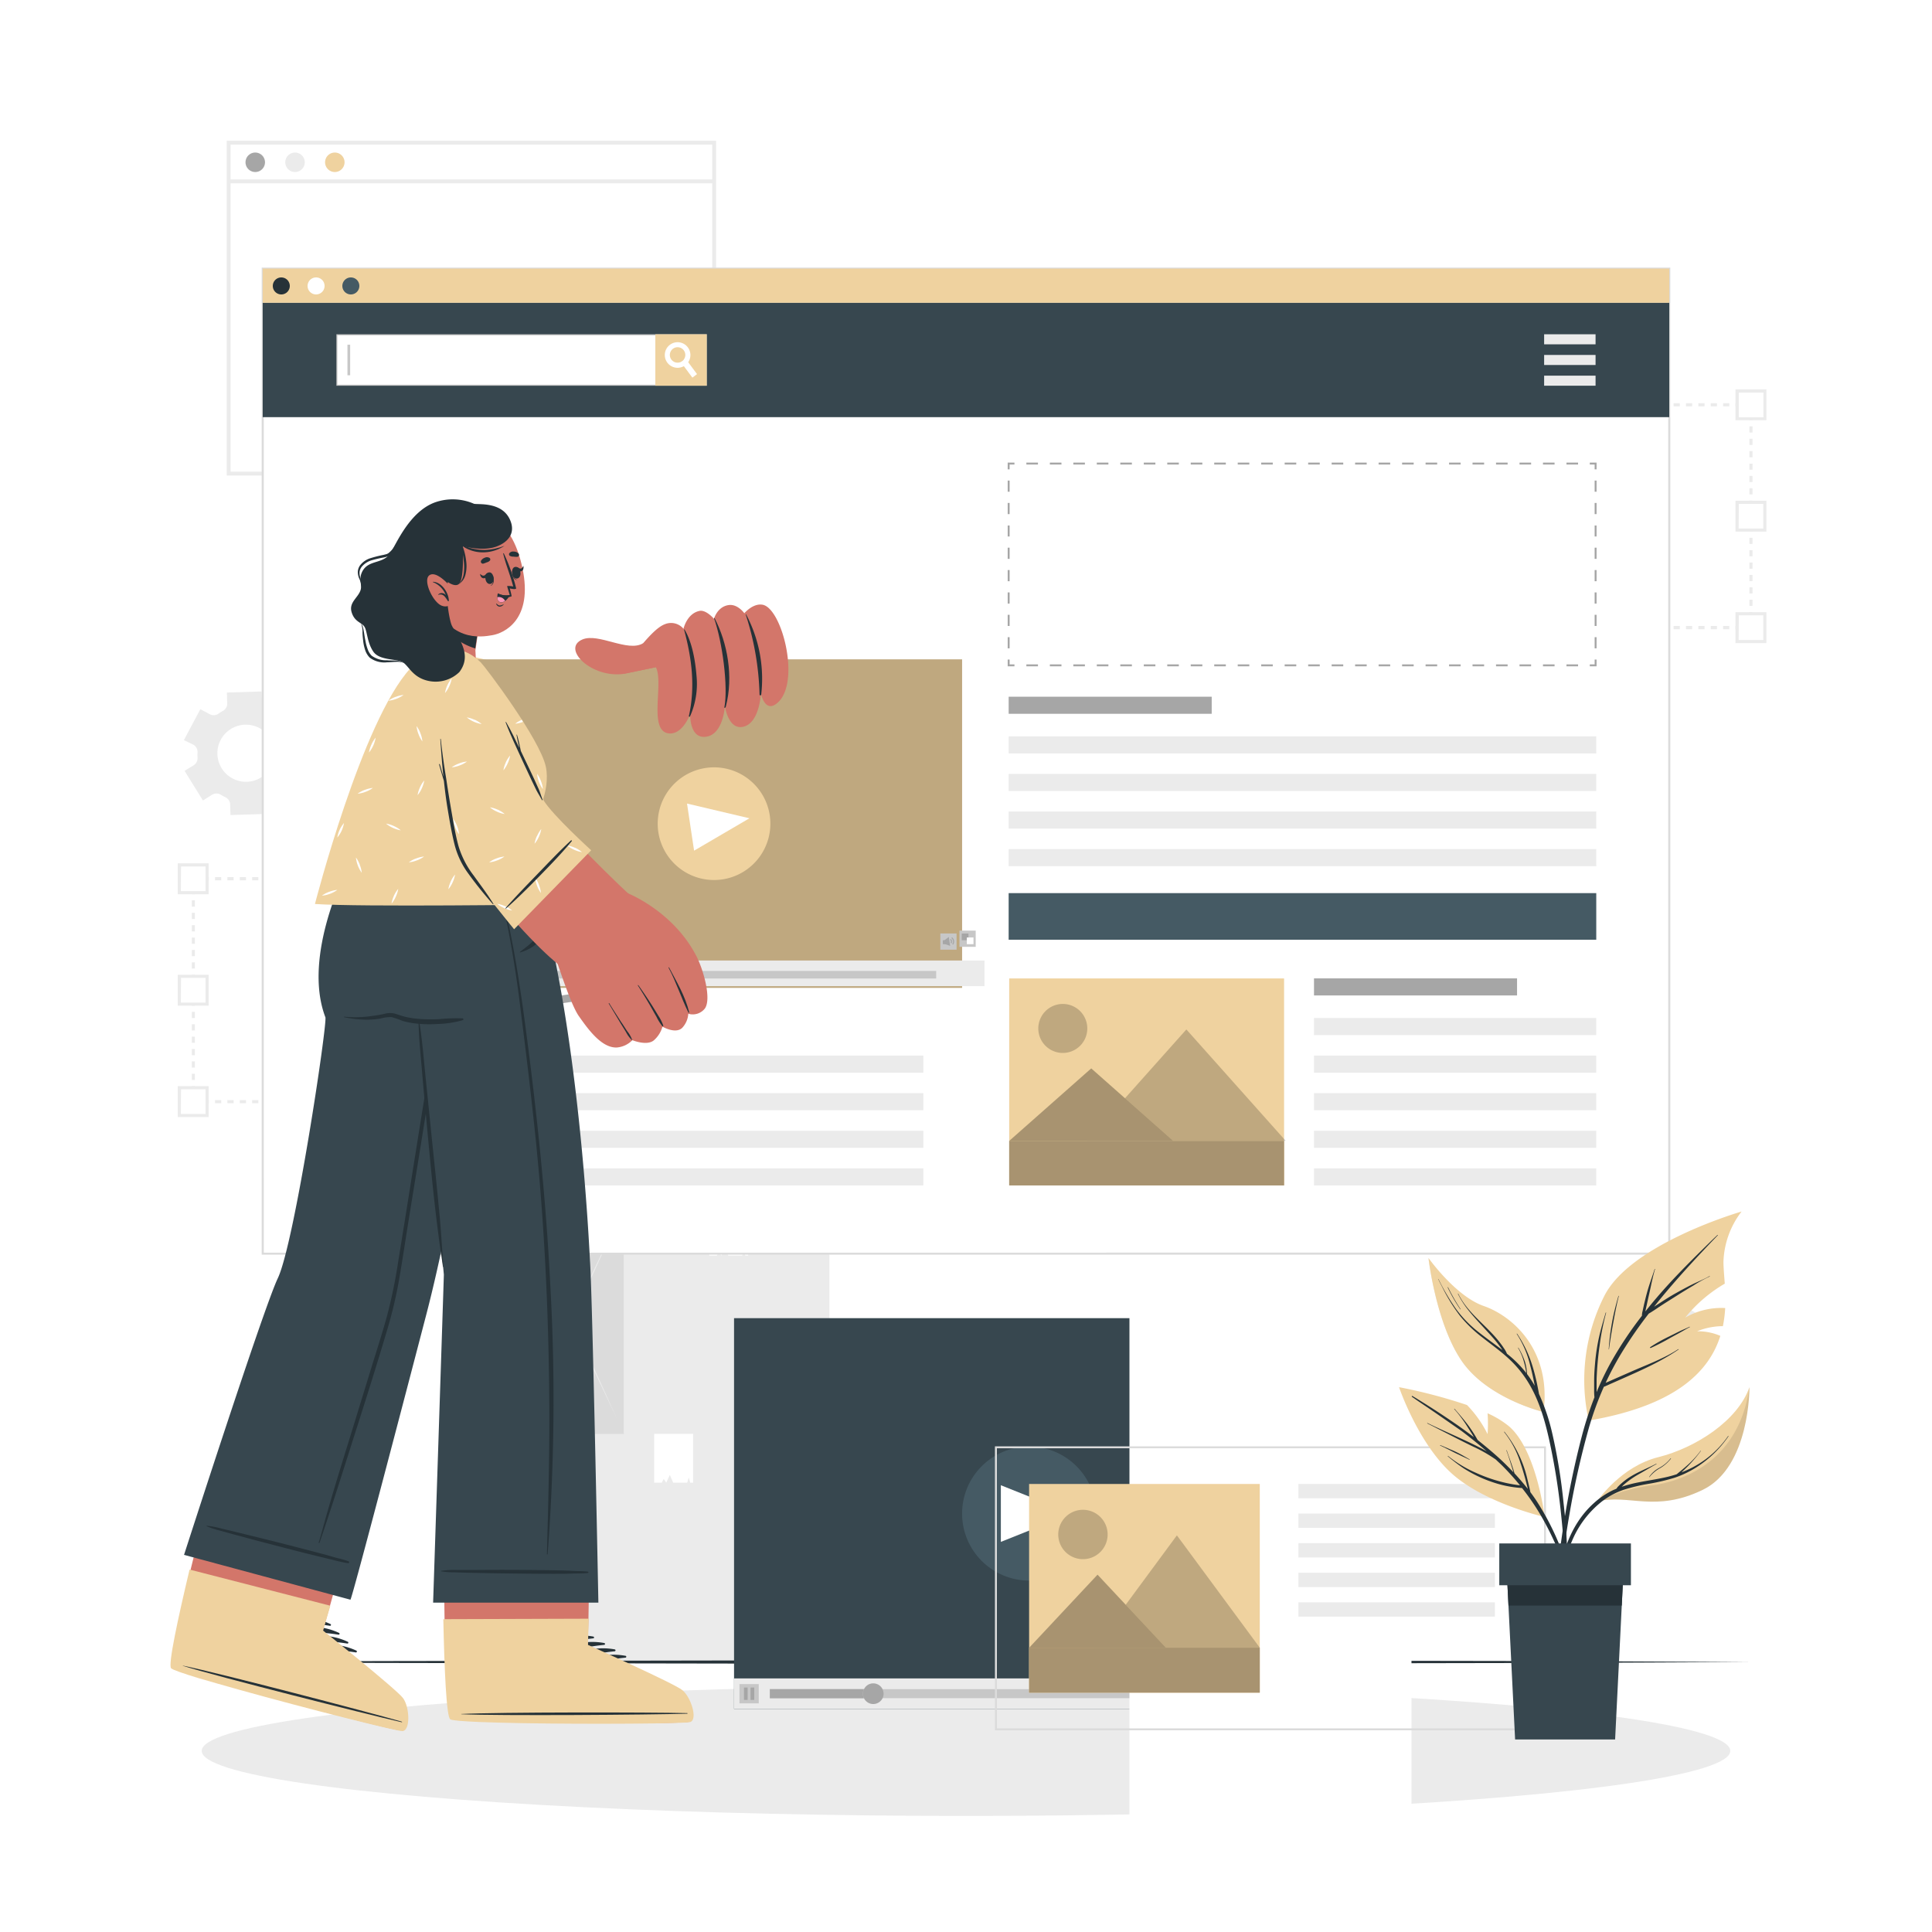 <svg class="animated" id="freepik_stories-content" xmlns="http://www.w3.org/2000/svg" viewBox="0 0 500 500" version="1.1" xmlns:xlink="http://www.w3.org/1999/xlink" xmlns:svgjs="http://svgjs.com/svgjs"><style>svg#freepik_stories-content:not(.animated) .animable {opacity: 0;}svg#freepik_stories-content.animated #freepik--Window--inject-20 {animation: 6s Infinite  linear shake;animation-delay: 0s;}svg#freepik_stories-content.animated #freepik--Plant--inject-20 {animation: 3s Infinite  linear floating;animation-delay: 0s;}svg#freepik_stories-content.animated #freepik--Character--inject-20 {animation: 1.5s Infinite  linear wind;animation-delay: 0s;}            @keyframes shake {                10%, 90% {                    transform: translate3d(-1px, 0, 0);                  }                  20%, 80% {                    transform: translate3d(2px, 0, 0);                  }                  30%, 50%, 70% {                    transform: translate3d(-4px, 0, 0);                  }                  40%, 60% {                    transform: translate3d(4px, 0, 0);                  }            }                    @keyframes floating {                0% {                    opacity: 1;                    transform: translateY(0px);                }                50% {                    transform: translateY(-10px);                }                100% {                    opacity: 1;                    transform: translateY(0px);                }            }                    @keyframes wind {                0% {                    transform: rotate( 0deg );                }                25% {                    transform: rotate( 1deg );                }                75% {                    transform: rotate( -1deg );                }            }        </style><g id="freepik--background-complete--inject-20" class="animable" style="transform-origin: 251.57px 233.145px;"><polygon points="108.12 285.5 106.91 285.5 106.91 284.7 107.31 284.7 107.31 284.3 108.12 284.3 108.12 285.5" style="fill: rgb(235, 235, 235); transform-origin: 107.515px 284.9px;" id="el8g5abx2vlaw" class="animable"></polygon><path d="M105.31,285.5h-1.6v-.8h1.6Zm-3.2,0h-1.6v-.8h1.6Zm-3.21,0H97.3v-.8h1.6Zm-3.2,0H94.1v-.8h1.6Zm-3.2,0H90.89v-.8H92.5Zm-3.21,0h-1.6v-.8h1.6Zm-3.2,0h-1.6v-.8h1.6Zm-3.21,0h-1.6v-.8h1.6Zm-3.2,0h-1.6v-.8h1.6Zm-3.2,0H74.87v-.8h1.61Zm-3.21,0h-1.6v-.8h1.6Zm-3.2,0h-1.6v-.8h1.6Zm-3.21,0h-1.6v-.8h1.6Zm-3.2,0h-1.6v-.8h1.6Zm-3.2,0H58.85v-.8h1.61Zm-3.21,0h-1.6v-.8h1.6Zm-3.2,0h-1.6v-.8h1.6Z" style="fill: rgb(235, 235, 235); transform-origin: 78.88px 285.1px;" id="el6ylblr6t1pd" class="animable"></path><polygon points="50.84 285.5 49.64 285.5 49.64 284.3 50.44 284.3 50.44 284.7 50.84 284.7 50.84 285.5" style="fill: rgb(235, 235, 235); transform-origin: 50.24px 284.9px;" id="ela4jqq3kej84" class="animable"></polygon><path d="M50.44,282.7h-.8v-1.6h.8Zm0-3.21h-.8v-1.6h.8Zm0-3.2h-.8v-1.6h.8Zm0-3.2h-.8v-1.61h.8Zm0-3.21h-.8v-1.6h.8Zm0-3.2h-.8v-1.6h.8Zm0-3.21h-.8v-1.6h.8Zm0-3.2h-.8v-1.6h.8Zm0-3.2h-.8v-1.61h.8Zm0-3.21h-.8v-1.6h.8Zm0-3.2h-.8v-1.6h.8Zm0-3.21h-.8v-1.6h.8Zm0-3.2h-.8v-1.6h.8Zm0-3.2h-.8v-1.61h.8Zm0-3.21h-.8v-1.6h.8Zm0-3.2h-.8V233h.8Zm0-3.21h-.8v-1.6h.8Z" style="fill: rgb(235, 235, 235); transform-origin: 50.04px 256.265px;" id="el83c13oflaho" class="animable"></path><polygon points="50.44 228.23 49.64 228.23 49.64 227.03 50.84 227.03 50.84 227.83 50.44 227.83 50.44 228.23" style="fill: rgb(235, 235, 235); transform-origin: 50.24px 227.63px;" id="eldhgnnfiusht" class="animable"></polygon><path d="M105.31,227.83h-1.6V227h1.6Zm-3.2,0h-1.6V227h1.6Zm-3.21,0H97.3V227h1.6Zm-3.2,0H94.1V227h1.6Zm-3.2,0H90.89V227H92.5Zm-3.21,0h-1.6V227h1.6Zm-3.2,0h-1.6V227h1.6Zm-3.21,0h-1.6V227h1.6Zm-3.2,0h-1.6V227h1.6Zm-3.2,0H74.87V227h1.61Zm-3.21,0h-1.6V227h1.6Zm-3.2,0h-1.6V227h1.6Zm-3.21,0h-1.6V227h1.6Zm-3.2,0h-1.6V227h1.6Zm-3.2,0H58.85V227h1.61Zm-3.21,0h-1.6V227h1.6Zm-3.2,0h-1.6V227h1.6Z" style="fill: rgb(235, 235, 235); transform-origin: 78.88px 227.415px;" id="elm32kkp25ay8" class="animable"></path><polygon points="108.12 228.23 107.31 228.23 107.31 227.83 106.91 227.83 106.91 227.03 108.12 227.03 108.12 228.23" style="fill: rgb(235, 235, 235); transform-origin: 107.515px 227.63px;" id="elqea6r0kfonh" class="animable"></polygon><path d="M108.12,282.7h-.81v-1.6h.81Zm0-3.21h-.81v-1.6h.81Zm0-3.2h-.81v-1.6h.81Zm0-3.2h-.81v-1.61h.81Zm0-3.21h-.81v-1.6h.81Zm0-3.2h-.81v-1.6h.81Zm0-3.21h-.81v-1.6h.81Zm0-3.2h-.81v-1.6h.81Zm0-3.2h-.81v-1.61h.81Zm0-3.21h-.81v-1.6h.81Zm0-3.2h-.81v-1.6h.81Zm0-3.21h-.81v-1.6h.81Zm0-3.2h-.81v-1.6h.81Zm0-3.2h-.81v-1.61h.81Zm0-3.21h-.81v-1.6h.81Zm0-3.2h-.81V233h.81Zm0-3.2h-.81v-1.61h.81Z" style="fill: rgb(235, 235, 235); transform-origin: 107.715px 256.265px;" id="elsxn2s36x9g" class="animable"></path><rect x="46.45" y="281.51" width="7.19" height="7.19" style="fill: rgb(255, 255, 255); transform-origin: 50.045px 285.105px;" id="elj6g3g093nck" class="animable"></rect><path d="M54,289.09h-8v-8h8Zm-7.19-.8h6.39v-6.38H46.85Z" style="fill: rgb(235, 235, 235); transform-origin: 50px 285.09px;" id="eley366c7htls" class="animable"></path><rect x="46.48" y="252.67" width="7.19" height="7.19" style="fill: rgb(255, 255, 255); transform-origin: 50.075px 256.265px;" id="ela85lh5lzqzb" class="animable"></rect><path d="M54,260.26h-8v-8h8Zm-7.19-.8h6.39v-6.39H46.85Z" style="fill: rgb(235, 235, 235); transform-origin: 50px 256.26px;" id="el6vkdhkvod04" class="animable"></path><rect x="46.48" y="223.84" width="7.19" height="7.19" style="fill: rgb(255, 255, 255); transform-origin: 50.075px 227.435px;" id="el1ok1eoekvco" class="animable"></rect><path d="M54,231.42h-8v-8h8Zm-7.19-.8h6.39v-6.38H46.85Z" style="fill: rgb(235, 235, 235); transform-origin: 50px 227.42px;" id="eltzvnvkcf17o" class="animable"></path><rect x="104.15" y="281.51" width="7.19" height="7.19" style="fill: rgb(255, 255, 255); transform-origin: 107.745px 285.105px;" id="elzc24muh8tjn" class="animable"></rect><path d="M111.71,289.09h-8v-8h8Zm-7.19-.8h6.39v-6.38h-6.39Z" style="fill: rgb(235, 235, 235); transform-origin: 107.71px 285.09px;" id="elfm399vout" class="animable"></path><rect x="104.15" y="252.67" width="7.19" height="7.19" style="fill: rgb(255, 255, 255); transform-origin: 107.745px 256.265px;" id="elbbzeij31r5p" class="animable"></rect><path d="M111.71,260.26h-8v-8h8Zm-7.19-.8h6.39v-6.39h-6.39Z" style="fill: rgb(235, 235, 235); transform-origin: 107.71px 256.26px;" id="elric2lj9rgmh" class="animable"></path><rect x="104.15" y="223.84" width="7.19" height="7.19" style="fill: rgb(255, 255, 255); transform-origin: 107.745px 227.435px;" id="el7i0utxio5s2" class="animable"></rect><path d="M111.71,231.42h-8v-8h8Zm-7.19-.8h6.39v-6.38h-6.39Z" style="fill: rgb(235, 235, 235); transform-origin: 107.71px 227.42px;" id="elziuuckotfn" class="animable"></path><rect x="75.32" y="223.84" width="7.19" height="7.19" style="fill: rgb(255, 255, 255); transform-origin: 78.915px 227.435px;" id="elbcz9xqfcgy7" class="animable"></rect><path d="M82.87,231.42h-8v-8h8Zm-7.18-.8h6.38v-6.38H75.69Z" style="fill: rgb(235, 235, 235); transform-origin: 78.87px 227.42px;" id="elm0aiycywby" class="animable"></path><rect x="75.29" y="281.51" width="7.19" height="7.19" style="fill: rgb(255, 255, 255); transform-origin: 78.885px 285.105px;" id="eljr7cmy8nool" class="animable"></rect><path d="M82.87,289.09h-8v-8h8Zm-7.18-.8h6.38v-6.38H75.69Z" style="fill: rgb(235, 235, 235); transform-origin: 78.87px 285.09px;" id="el4qnq3fyi8g5" class="animable"></path><polygon points="453.55 162.84 452.35 162.84 452.35 162.03 452.75 162.03 452.75 161.63 453.55 161.63 453.55 162.84" style="fill: rgb(235, 235, 235); transform-origin: 452.95px 162.235px;" id="el01zz9ardwv8v" class="animable"></polygon><path d="M450.75,162.84h-1.61V162h1.61Zm-3.21,0h-1.6V162h1.6Zm-3.2,0h-1.6V162h1.6Zm-3.21,0h-1.6V162h1.6Zm-3.2,0h-1.6V162h1.6Zm-3.2,0h-1.61V162h1.61Zm-3.21,0h-1.6V162h1.6Zm-3.2,0h-1.6V162h1.6Zm-3.21,0h-1.6V162h1.6Zm-3.2,0h-1.6V162h1.6Zm-3.2,0H417.1V162h1.61Zm-3.21,0h-1.6V162h1.6Zm-3.2,0h-1.6V162h1.6Zm-3.21,0h-1.6V162h1.6Zm-3.2,0h-1.6V162h1.6Zm-3.2,0h-1.61V162h1.61Zm-3.21,0h-1.6V162h1.6Z" style="fill: rgb(235, 235, 235); transform-origin: 424.315px 162.42px;" id="elk02tansdq98" class="animable"></path><polygon points="396.28 162.84 395.08 162.84 395.08 161.63 395.88 161.63 395.88 162.03 396.28 162.03 396.28 162.84" style="fill: rgb(235, 235, 235); transform-origin: 395.68px 162.235px;" id="elwzaushd0yp" class="animable"></polygon><path d="M395.88,160h-.8v-1.6h.8Zm0-3.2h-.8v-1.6h.8Zm0-3.21h-.8V152h.8Zm0-3.2h-.8v-1.6h.8Zm0-3.2h-.8v-1.61h.8Zm0-3.21h-.8v-1.6h.8Zm0-3.2h-.8v-1.6h.8Zm0-3.21h-.8V136h.8Zm0-3.2h-.8v-1.6h.8Zm0-3.2h-.8v-1.61h.8Zm0-3.21h-.8v-1.6h.8Zm0-3.2h-.8v-1.6h.8Zm0-3.2h-.8V120h.8Zm0-3.21h-.8v-1.6h.8Zm0-3.2h-.8v-1.6h.8Zm0-3.21h-.8v-1.6h.8Zm0-3.2h-.8v-1.6h.8Z" style="fill: rgb(235, 235, 235); transform-origin: 395.48px 133.57px;" id="ell37m5dufmoe" class="animable"></path><polygon points="395.88 105.57 395.08 105.57 395.08 104.36 396.28 104.36 396.28 105.17 395.88 105.17 395.88 105.57" style="fill: rgb(235, 235, 235); transform-origin: 395.68px 104.965px;" id="elpdp5jd8cg7" class="animable"></polygon><path d="M450.75,105.16h-1.61v-.8h1.61Zm-3.21,0h-1.6v-.8h1.6Zm-3.2,0h-1.6v-.8h1.6Zm-3.21,0h-1.6v-.8h1.6Zm-3.2,0h-1.6v-.8h1.6Zm-3.2,0h-1.61v-.8h1.61Zm-3.21,0h-1.6v-.8h1.6Zm-3.2,0h-1.6v-.8h1.6Zm-3.21,0h-1.6v-.8h1.6Zm-3.2,0h-1.6v-.8h1.6Zm-3.2,0H417.1v-.8h1.61Zm-3.21,0h-1.6v-.8h1.6Zm-3.2,0h-1.6v-.8h1.6Zm-3.21,0h-1.6v-.8h1.6Zm-3.2,0h-1.6v-.8h1.6Zm-3.2,0h-1.61v-.8h1.61Zm-3.21,0h-1.6v-.8h1.6Z" style="fill: rgb(235, 235, 235); transform-origin: 424.315px 104.76px;" id="el8d7aap3ekaa" class="animable"></path><polygon points="453.55 105.57 452.75 105.57 452.75 105.17 452.35 105.17 452.35 104.36 453.55 104.36 453.55 105.57" style="fill: rgb(235, 235, 235); transform-origin: 452.95px 104.965px;" id="elfup608vqnaq" class="animable"></polygon><path d="M453.55,160h-.8v-1.6h.8Zm0-3.2h-.8v-1.6h.8Zm0-3.21h-.8V152h.8Zm0-3.2h-.8v-1.6h.8Zm0-3.2h-.8v-1.61h.8Zm0-3.21h-.8v-1.6h.8Zm0-3.2h-.8v-1.6h.8Zm0-3.21h-.8V136h.8Zm0-3.2h-.8v-1.6h.8Zm0-3.2h-.8v-1.61h.8Zm0-3.21h-.8v-1.6h.8Zm0-3.2h-.8v-1.6h.8Zm0-3.2h-.8V120h.8Zm0-3.21h-.8v-1.6h.8Zm0-3.2h-.8v-1.6h.8Zm0-3.21h-.8v-1.6h.8Zm0-3.2h-.8v-1.6h.8Z" style="fill: rgb(235, 235, 235); transform-origin: 453.15px 133.57px;" id="elnbx5isyigv" class="animable"></path><rect x="391.88" y="158.84" width="7.19" height="7.19" style="fill: rgb(255, 255, 255); transform-origin: 395.475px 162.435px;" id="eleod09nw5baw" class="animable"></rect><path d="M399.47,166.43h-8v-8h8Zm-7.19-.8h6.39v-6.39h-6.39Z" style="fill: rgb(235, 235, 235); transform-origin: 395.47px 162.43px;" id="elx9egi2fukp" class="animable"></path><rect x="391.91" y="130.01" width="7.19" height="7.19" style="fill: rgb(255, 255, 255); transform-origin: 395.505px 133.605px;" id="el9zdt2mcuocw" class="animable"></rect><path d="M399.47,137.59h-8v-8h8Zm-7.19-.8h6.39v-6.38h-6.39Z" style="fill: rgb(235, 235, 235); transform-origin: 395.47px 133.59px;" id="elmx05jecuhj" class="animable"></path><rect x="391.91" y="101.17" width="7.19" height="7.19" style="fill: rgb(255, 255, 255); transform-origin: 395.505px 104.765px;" id="elyc76stxk14" class="animable"></rect><path d="M399.47,108.76h-8v-8h8Zm-7.19-.8h6.39v-6.39h-6.39Z" style="fill: rgb(235, 235, 235); transform-origin: 395.47px 104.76px;" id="eluczu5vt7da" class="animable"></path><rect x="449.59" y="158.84" width="7.19" height="7.19" style="fill: rgb(255, 255, 255); transform-origin: 453.185px 162.435px;" id="elwo3h3c4efma" class="animable"></rect><path d="M457.14,166.43h-8v-8h8Zm-7.18-.8h6.38v-6.39H450Z" style="fill: rgb(235, 235, 235); transform-origin: 453.14px 162.43px;" id="el2ni4czofsln" class="animable"></path><rect x="449.59" y="130.01" width="7.19" height="7.19" style="fill: rgb(255, 255, 255); transform-origin: 453.185px 133.605px;" id="el8h3mcvryfos" class="animable"></rect><path d="M457.14,137.59h-8v-8h8Zm-7.18-.8h6.38v-6.38H450Z" style="fill: rgb(235, 235, 235); transform-origin: 453.14px 133.59px;" id="eliayfr0mxxm" class="animable"></path><rect x="449.59" y="101.17" width="7.19" height="7.19" style="fill: rgb(255, 255, 255); transform-origin: 453.185px 104.765px;" id="el8bw2v33490k" class="animable"></rect><path d="M457.14,108.76h-8v-8h8ZM450,108h6.38v-6.39H450Z" style="fill: rgb(235, 235, 235); transform-origin: 453.14px 104.76px;" id="elntx0gczevl" class="animable"></path><rect x="420.75" y="101.17" width="7.19" height="7.19" style="fill: rgb(255, 255, 255); transform-origin: 424.345px 104.765px;" id="el28i6edswjv6" class="animable"></rect><path d="M428.31,108.76h-8v-8h8Zm-7.19-.8h6.39v-6.39h-6.39Z" style="fill: rgb(235, 235, 235); transform-origin: 424.31px 104.76px;" id="el48m2f88v0js" class="animable"></path><rect x="420.72" y="158.84" width="7.19" height="7.19" style="fill: rgb(255, 255, 255); transform-origin: 424.315px 162.435px;" id="elrf5nx5k4my" class="animable"></rect><path d="M428.31,166.43h-8v-8h8Zm-7.19-.8h6.39v-6.39h-6.39Z" style="fill: rgb(235, 235, 235); transform-origin: 424.31px 162.43px;" id="elcb9g1dbhz88" class="animable"></path><path d="M185.32,123.06H58.68V36.42H185.32Zm-125.64-1H184.32V37.42H59.68Z" style="fill: rgb(235, 235, 235); transform-origin: 122px 79.74px;" id="elwsbasmwsmdh" class="animable"></path><path d="M68.58,42a2.52,2.52,0,1,1-2.52-2.52A2.52,2.52,0,0,1,68.58,42Z" style="fill: rgb(166, 166, 166); transform-origin: 66.06px 42px;" id="elkt4uo0ee7dm" class="animable"></path><path d="M78.87,42a2.52,2.52,0,1,1-2.52-2.52A2.52,2.52,0,0,1,78.87,42Z" style="fill: rgb(235, 235, 235); transform-origin: 76.35px 42px;" id="elge8we4dz56" class="animable"></path><path d="M89.17,42a2.52,2.52,0,1,1-2.52-2.52A2.52,2.52,0,0,1,89.17,42Z" style="fill: rgb(239, 210, 159); transform-origin: 86.65px 42px;" id="el81nvze6ztby" class="animable"></path><rect x="59.18" y="46.44" width="125.64" height="1" style="fill: rgb(235, 235, 235); transform-origin: 122px 46.94px;" id="el7u7bee9ixft" class="animable"></rect><path d="M54.88,205.68a2.14,2.14,0,0,1,2.26,0l.57.32.6.31a2.13,2.13,0,0,1,1.25,1.86l.09,2.76,9-.28-.09-2.76A2.16,2.16,0,0,1,69.71,206a12.15,12.15,0,0,0,1.15-.7,2.13,2.13,0,0,1,2.24-.15l2.43,1.31,4.27-8-2.44-1.3a2.17,2.17,0,0,1-1.12-1.95,12.07,12.07,0,0,0,0-1.34,2.14,2.14,0,0,1,1-2l2.35-1.46-4.75-7.66-2.37,1.46a2.13,2.13,0,0,1-2.24,0l-.57-.32q-.3-.16-.6-.3a2.15,2.15,0,0,1-1.25-1.87l-.09-2.77-9,.28.08,2.76a2.13,2.13,0,0,1-1.13,2,11.35,11.35,0,0,0-1.14.71,2.15,2.15,0,0,1-2.24.14l-2.44-1.3-4.26,8L50,192.7a2.16,2.16,0,0,1,1.12,2,12.18,12.18,0,0,0,0,1.35,2.14,2.14,0,0,1-1,2l-2.35,1.45,4.75,7.67Zm2.26-14.24a7.39,7.39,0,1,1,3,10A7.39,7.39,0,0,1,57.14,191.44Z" style="fill: rgb(235, 235, 235); transform-origin: 63.695px 194.94px;" id="el3y2nhk0cbeg" class="animable"></path><path d="M77.94,171.18a1.48,1.48,0,0,1,1.39-.74h.94a1.51,1.51,0,0,1,1.39.73l1,1.68,5.47-3.15-1-1.68a1.5,1.5,0,0,1,.06-1.58,9.23,9.23,0,0,0,.47-.82,1.51,1.51,0,0,1,1.33-.83h1.94v-6.32H89a1.5,1.5,0,0,1-1.33-.83c-.15-.28-.3-.55-.47-.81a1.5,1.5,0,0,1-.06-1.58l1-1.68-5.47-3.16-1,1.69a1.49,1.49,0,0,1-1.39.73h-.93a1.49,1.49,0,0,1-1.39-.73l-1-1.69-5.48,3.16,1,1.68a1.48,1.48,0,0,1,0,1.57c-.17.27-.33.54-.47.82a1.5,1.5,0,0,1-1.34.83H68.67v6.32H70.6a1.51,1.51,0,0,1,1.34.84,8.13,8.13,0,0,0,.47.81,1.5,1.5,0,0,1,0,1.58l-1,1.68L77,172.85Zm-3.32-9.54a5.18,5.18,0,1,1,5.18,5.17A5.18,5.18,0,0,1,74.62,161.64Z" style="fill: rgb(235, 235, 235); transform-origin: 79.8px 161.63px;" id="elql4akdnbqc" class="animable"></path><path d="M438,339.26a1.5,1.5,0,0,1-.74-1.4c0-.15,0-.3,0-.46s0-.31,0-.47a1.49,1.49,0,0,1,.73-1.39l1.68-1-3.15-5.47-1.68,1a1.52,1.52,0,0,1-1.58-.06,7.28,7.28,0,0,0-.82-.47,1.51,1.51,0,0,1-.82-1.34v-1.93H425.3v1.93a1.5,1.5,0,0,1-.83,1.34,8.13,8.13,0,0,0-.81.47,1.52,1.52,0,0,1-1.58.06l-1.68-1-3.16,5.47,1.69,1a1.49,1.49,0,0,1,.73,1.38c0,.16,0,.31,0,.47s0,.31,0,.46a1.52,1.52,0,0,1-.73,1.4l-1.69,1,3.16,5.47,1.68-1a1.5,1.5,0,0,1,1.57.06c.27.17.54.33.82.47a1.5,1.5,0,0,1,.83,1.34v1.93h6.33V346.6a1.5,1.5,0,0,1,.83-1.34,8.13,8.13,0,0,0,.81-.47,1.52,1.52,0,0,1,1.58-.06l1.68,1,3.15-5.47Zm-9.54,3.32a5.18,5.18,0,1,1,5.17-5.18A5.18,5.18,0,0,1,428.47,342.58Z" style="fill: rgb(235, 235, 235); transform-origin: 428.46px 337.395px;" id="eld507sxel43" class="animable"></path><rect x="147.24" y="370.99" width="53.16" height="58.86" style="fill: rgb(235, 235, 235); transform-origin: 173.82px 400.42px;" id="elc4jb8nafjji" class="animable"></rect><g id="elox7xmz375aj"><rect x="119.79" y="371" width="27.45" height="58.87" style="fill: rgb(219, 219, 219); transform-origin: 133.515px 400.435px; transform: rotate(180deg);" class="animable"></rect></g><polygon points="169.3 383.72 170.43 383.72 171.27 383.72 171.76 382.74 172.43 383.72 173.35 381.7 174.22 383.72 176.71 383.72 177.84 383.72 178.25 382.37 178.64 383.72 179.38 383.72 179.38 371 169.3 371 169.3 383.72" style="fill: rgb(255, 255, 255); transform-origin: 174.34px 377.36px;" id="eljgpm4vhq4e" class="animable"></polygon><path d="M121.68,425.81q3-6.29,6-12.6l6-12.66,5.88-12.72q2.92-6.36,5.78-12.78-3,6.29-6,12.6l-6,12.66L127.47,413Q124.54,419.41,121.68,425.81Z" style="fill: rgb(235, 235, 235); transform-origin: 133.51px 400.43px;" id="el8volak6eaa" class="animable"></path><path d="M121.68,375.06q2.86,6.4,5.79,12.77l5.88,12.72,6,12.66q3,6.33,6,12.6-2.86-6.4-5.79-12.78l-5.88-12.72-6-12.66Q124.74,381.34,121.68,375.06Z" style="fill: rgb(235, 235, 235); transform-origin: 133.515px 400.435px;" id="el2gn9azkwkjp" class="animable"></path><rect x="161.49" y="312.22" width="53.16" height="58.86" style="fill: rgb(235, 235, 235); transform-origin: 188.07px 341.65px;" id="el6aucduew8mh" class="animable"></rect><g id="elu6n0r7vk0y"><rect x="134.04" y="312.23" width="27.45" height="58.87" style="fill: rgb(219, 219, 219); transform-origin: 147.765px 341.665px; transform: rotate(180deg);" class="animable"></rect></g><polygon points="183.55 324.95 184.68 324.95 185.52 324.95 186 323.97 186.68 324.95 187.6 322.93 188.47 324.94 190.96 324.94 192.09 324.94 192.5 323.6 192.89 324.94 193.63 324.94 193.63 312.22 183.55 312.23 183.55 324.95" style="fill: rgb(255, 255, 255); transform-origin: 188.59px 318.585px;" id="elt9wvkg2034" class="animable"></polygon><path d="M135.93,367q3-6.29,6-12.6l6-12.66,5.88-12.72q2.91-6.36,5.78-12.78-3,6.29-6,12.6l-6,12.66-5.88,12.72Q138.8,360.64,135.93,367Z" style="fill: rgb(235, 235, 235); transform-origin: 147.76px 341.62px;" id="elltoh69bxecp" class="animable"></path><path d="M135.93,316.28q2.87,6.42,5.79,12.78l5.88,12.72,6,12.66q3,6.31,6,12.6-2.86-6.42-5.79-12.78l-5.88-12.72-6-12.66Q139,322.57,135.93,316.28Z" style="fill: rgb(235, 235, 235); transform-origin: 147.765px 341.66px;" id="elli0h5uwm9p" class="animable"></path></g><g id="freepik--Shadow--inject-20" class="animable" style="transform-origin: 250px 453.13px;"><ellipse cx="250" cy="453.13" rx="197.8" ry="16.83" style="fill: rgb(235, 235, 235); transform-origin: 250px 453.13px;" id="elbsct5li4bvt" class="animable"></ellipse></g><g id="freepik--Floor--inject-20" class="animable" style="transform-origin: 249.995px 430.13px;"><polygon points="46.98 430.13 97.74 429.88 148.49 429.8 250 429.63 351.51 429.8 402.26 429.88 453.01 430.13 402.26 430.37 351.51 430.46 250 430.63 148.49 430.46 97.74 430.37 46.98 430.13" style="fill: rgb(38, 50, 56); transform-origin: 249.995px 430.13px;" id="el9qtu4ljhoa" class="animable"></polygon></g><g id="freepik--Window--inject-20" class="animable" style="transform-origin: 250px 196.98px;"><rect x="67.99" y="69.51" width="364.01" height="254.93" style="fill: rgb(255, 255, 255); transform-origin: 249.995px 196.975px;" id="elubsvo3c02" class="animable"></rect><path d="M432.27,324.71H67.73V69.25H432.27Zm-364-.53H431.74V69.78H68.26Z" style="fill: rgb(219, 219, 219); transform-origin: 250px 196.98px;" id="eld90smxa5uya" class="animable"></path><rect x="67.99" y="69.51" width="364.01" height="8.86" style="fill: rgb(239, 210, 159); transform-origin: 249.995px 73.94px;" id="elxo3s1r58xid" class="animable"></rect><path d="M75,74a2.2,2.2,0,1,1-2.2-2.2A2.2,2.2,0,0,1,75,74Z" style="fill: rgb(38, 50, 56); transform-origin: 72.8px 74px;" id="elbwvsw29p7fw" class="animable"></path><path d="M84,74a2.2,2.2,0,1,1-2.2-2.2A2.19,2.19,0,0,1,84,74Z" style="fill: rgb(255, 255, 255); transform-origin: 81.8px 74px;" id="elqs80foylbf" class="animable"></path><path d="M93,74a2.2,2.2,0,1,1-2.19-2.2A2.19,2.19,0,0,1,93,74Z" style="fill: rgb(69, 90, 100); transform-origin: 90.8px 74px;" id="ela3tsjvustsl" class="animable"></path><rect x="67.99" y="78.38" width="364.01" height="29.58" style="fill: rgb(55, 71, 79); transform-origin: 249.995px 93.17px;" id="elys3afg9pcc" class="animable"></rect><rect x="87.2" y="86.65" width="95.58" height="13.04" style="fill: rgb(255, 255, 255); transform-origin: 134.99px 93.17px;" id="elidhnk3s5d9r" class="animable"></rect><path d="M182.91,99.82H87.06V86.51h95.85Zm-95.58-.27h95.31V86.78H87.33Z" style="fill: rgb(199, 199, 199); transform-origin: 134.985px 93.165px;" id="el2c0hvue3oqb" class="animable"></path><rect x="169.6" y="86.51" width="13.31" height="13.31" style="fill: rgb(239, 210, 159); transform-origin: 176.255px 93.165px;" id="elsddjn9wkm2r" class="animable"></rect><path d="M180.39,96.82l-1.2.91L177,94.79l-.81-1.08a2,2,0,0,0,.47-.26,1.92,1.92,0,0,0,.61-.81l.87,1.15Z" style="fill: rgb(255, 255, 255); transform-origin: 178.29px 95.185px;" id="elti8339cdgr" class="animable"></path><path d="M178,89.88a3.31,3.31,0,1,0-.61,4.61,3,3,0,0,0,.68-.7A3.3,3.3,0,0,0,178,89.88Zm-1.41,3.57a2,2,0,0,1-.47.26,2,2,0,1,1,1.08-1.07A1.92,1.92,0,0,1,176.61,93.45Z" style="fill: rgb(255, 255, 255); transform-origin: 175.363px 91.876px;" id="elc21y4od8sx5" class="animable"></path><rect x="89.92" y="89.21" width="0.7" height="7.91" style="fill: rgb(199, 199, 199); transform-origin: 90.27px 93.165px;" id="elye962w2m0e" class="animable"></rect><rect x="399.62" y="86.51" width="13.31" height="2.6" style="fill: rgb(235, 235, 235); transform-origin: 406.275px 87.81px;" id="elq8i2fd87rub" class="animable"></rect><rect x="399.62" y="91.86" width="13.31" height="2.6" style="fill: rgb(235, 235, 235); transform-origin: 406.275px 93.16px;" id="el5nbhodqx0b3" class="animable"></rect><rect x="399.62" y="97.22" width="13.31" height="2.6" style="fill: rgb(235, 235, 235); transform-origin: 406.275px 98.52px;" id="elr0bd4jdrtn" class="animable"></rect><g id="elxtdda9q8ir"><rect x="261.18" y="253.22" width="71.14" height="53.57" style="fill: rgb(239, 210, 159); transform-origin: 296.75px 280.005px; transform: rotate(180deg);" class="animable"></rect></g><g id="eluq8seu15gcp"><path d="M268.83,264.94a6.34,6.34,0,1,0,5-5A6.35,6.35,0,0,0,268.83,264.94Z" style="opacity: 0.2; transform-origin: 275.051px 266.161px;" class="animable"></path></g><g id="elpwsclh5zjin"><polygon points="281.32 295.25 332.74 295.25 307.03 266.42 281.32 295.25" style="opacity: 0.2; transform-origin: 307.03px 280.835px;" class="animable"></polygon></g><polygon points="261.18 295.27 303.63 295.27 282.41 276.5 261.18 295.27" style="fill: rgb(239, 210, 159); transform-origin: 282.405px 285.885px;" id="elxcstk1kxi3m" class="animable"></polygon><g id="eluq45jvfzgbo"><polygon points="261.18 295.27 303.63 295.27 282.41 276.5 261.18 295.27" style="opacity: 0.3; transform-origin: 282.405px 285.885px;" class="animable"></polygon></g><rect x="261.18" y="295.25" width="71.14" height="11.54" style="fill: rgb(239, 210, 159); transform-origin: 296.75px 301.02px;" id="elmpzvlub4e8g" class="animable"></rect><g id="el2jv1k6ainej"><rect x="261.18" y="295.25" width="71.14" height="11.54" style="opacity: 0.3; transform-origin: 296.75px 301.02px;" class="animable"></rect></g><rect x="261.04" y="180.31" width="52.55" height="4.42" style="fill: rgb(166, 166, 166); transform-origin: 287.315px 182.52px;" id="elon9ydod53zc" class="animable"></rect><rect x="261.04" y="190.57" width="152.07" height="4.42" style="fill: rgb(235, 235, 235); transform-origin: 337.075px 192.78px;" id="el6523ufjtd9b" class="animable"></rect><rect x="261.04" y="200.29" width="152.07" height="4.42" style="fill: rgb(235, 235, 235); transform-origin: 337.075px 202.5px;" id="elo5atx2pwfy" class="animable"></rect><rect x="261.04" y="210.02" width="152.07" height="4.42" style="fill: rgb(235, 235, 235); transform-origin: 337.075px 212.23px;" id="eley4p6m57nqo" class="animable"></rect><rect x="261.04" y="219.75" width="152.07" height="4.42" style="fill: rgb(235, 235, 235); transform-origin: 337.075px 221.96px;" id="el27lf3v6ort" class="animable"></rect><rect x="340.06" y="253.2" width="52.55" height="4.42" style="fill: rgb(166, 166, 166); transform-origin: 366.335px 255.41px;" id="el1hylyp7opnt" class="animable"></rect><rect x="340.06" y="263.46" width="73.04" height="4.42" style="fill: rgb(235, 235, 235); transform-origin: 376.58px 265.67px;" id="eltzczalswpnm" class="animable"></rect><rect x="340.06" y="273.19" width="73.04" height="4.42" style="fill: rgb(235, 235, 235); transform-origin: 376.58px 275.4px;" id="eltff5zx4r2l" class="animable"></rect><rect x="340.06" y="282.91" width="73.04" height="4.42" style="fill: rgb(235, 235, 235); transform-origin: 376.58px 285.12px;" id="elydyfcdyu08n" class="animable"></rect><rect x="340.06" y="292.64" width="73.04" height="4.42" style="fill: rgb(235, 235, 235); transform-origin: 376.58px 294.85px;" id="elnlq05xq53br" class="animable"></rect><rect x="340.06" y="302.37" width="73.04" height="4.42" style="fill: rgb(235, 235, 235); transform-origin: 376.58px 304.58px;" id="elj7g4oiikcs" class="animable"></rect><rect x="261.04" y="231.14" width="152.07" height="12.06" style="fill: rgb(69, 90, 100); transform-origin: 337.075px 237.17px;" id="el46lts9se1dr" class="animable"></rect><rect x="86.89" y="262.93" width="52.55" height="4.42" style="fill: rgb(166, 166, 166); transform-origin: 113.165px 265.14px;" id="elijr4223ys7" class="animable"></rect><rect x="86.89" y="273.19" width="152.07" height="4.42" style="fill: rgb(235, 235, 235); transform-origin: 162.925px 275.4px;" id="el768o6tt6645" class="animable"></rect><rect x="86.89" y="282.91" width="152.07" height="4.42" style="fill: rgb(235, 235, 235); transform-origin: 162.925px 285.12px;" id="ells4p7viafnl" class="animable"></rect><rect x="86.89" y="292.64" width="152.07" height="4.42" style="fill: rgb(235, 235, 235); transform-origin: 162.925px 294.85px;" id="el83t1nkxr1ty" class="animable"></rect><rect x="86.89" y="302.37" width="152.07" height="4.42" style="fill: rgb(235, 235, 235); transform-origin: 162.925px 304.58px;" id="el7m1mhv68ja" class="animable"></rect><rect x="86.89" y="231.14" width="152.07" height="12.06" style="fill: rgb(69, 90, 100); transform-origin: 162.925px 237.17px;" id="elvaqvczba4so" class="animable"></rect><polygon points="413.19 172.44 411.44 172.44 411.44 171.94 412.69 171.94 412.69 170.69 413.19 170.69 413.19 172.44" style="fill: rgb(166, 166, 166); transform-origin: 412.315px 171.565px;" id="elj9sn0m0qo9p" class="animable"></polygon><path d="M408.4,172.44h-3v-.5h3Zm-6.08,0h-3v-.5h3Zm-6.07,0h-3v-.5h3Zm-6.08,0h-3v-.5h3Zm-6.08,0h-3v-.5h3Zm-6.08,0h-3v-.5h3Zm-6.07,0h-3v-.5h3Zm-6.08,0h-3v-.5h3Zm-6.08,0h-3v-.5h3Zm-6.08,0h-3v-.5h3Zm-6.07,0h-3v-.5h3Zm-6.08,0h-3v-.5h3Zm-6.08,0h-3v-.5h3Zm-6.08,0h-3v-.5h3Zm-6.07,0h-3v-.5h3Zm-6.08,0h-3v-.5h3Zm-6.08,0h-3v-.5h3Zm-6.08,0h-3v-.5h3Zm-6.07,0h-3v-.5h3Zm-6.08,0h-3v-.5h3Zm-6.08,0h-3v-.5h3Zm-6.08,0h-3v-.5h3Zm-6.07,0h-3v-.5h3Zm-6.08,0h-3v-.5h3Z" style="fill: rgb(166, 166, 166); transform-origin: 337.01px 172.19px;" id="elg96llv0rqud" class="animable"></path><polygon points="262.54 172.44 260.79 172.44 260.79 170.69 261.29 170.69 261.29 171.94 262.54 171.94 262.54 172.44" style="fill: rgb(166, 166, 166); transform-origin: 261.665px 171.565px;" id="elqrmq7yfxi1b" class="animable"></polygon><path d="M261.29,167.79h-.5V164.9h.5Zm0-5.79h-.5v-2.89h.5Zm0-5.79h-.5v-2.89h.5Zm0-5.79h-.5v-2.89h.5Zm0-5.79h-.5v-2.89h.5Zm0-5.79h-.5V136h.5Zm0-5.79h-.5v-2.89h.5Zm0-5.79h-.5v-2.89h.5Z" style="fill: rgb(166, 166, 166); transform-origin: 261.04px 146.08px;" id="el7o34yl4w7x6" class="animable"></path><polygon points="261.29 121.47 260.79 121.47 260.79 119.72 262.54 119.72 262.54 120.22 261.29 120.22 261.29 121.47" style="fill: rgb(166, 166, 166); transform-origin: 261.665px 120.595px;" id="el9ep8g31lgb7" class="animable"></polygon><path d="M408.4,120.22h-3v-.5h3Zm-6.08,0h-3v-.5h3Zm-6.07,0h-3v-.5h3Zm-6.08,0h-3v-.5h3Zm-6.08,0h-3v-.5h3Zm-6.08,0h-3v-.5h3Zm-6.07,0h-3v-.5h3Zm-6.08,0h-3v-.5h3Zm-6.08,0h-3v-.5h3Zm-6.08,0h-3v-.5h3Zm-6.07,0h-3v-.5h3Zm-6.08,0h-3v-.5h3Zm-6.08,0h-3v-.5h3Zm-6.08,0h-3v-.5h3Zm-6.07,0h-3v-.5h3Zm-6.08,0h-3v-.5h3Zm-6.08,0h-3v-.5h3Zm-6.08,0h-3v-.5h3Zm-6.07,0h-3v-.5h3Zm-6.08,0h-3v-.5h3Zm-6.08,0h-3v-.5h3Zm-6.08,0h-3v-.5h3Zm-6.07,0h-3v-.5h3Zm-6.08,0h-3v-.5h3Z" style="fill: rgb(166, 166, 166); transform-origin: 337.01px 119.97px;" id="el3w9lpw76hww" class="animable"></path><polygon points="413.19 121.47 412.69 121.47 412.69 120.22 411.44 120.22 411.44 119.72 413.19 119.72 413.19 121.47" style="fill: rgb(166, 166, 166); transform-origin: 412.315px 120.595px;" id="eltgcnnhgv1v" class="animable"></polygon><path d="M413.19,167.79h-.5V164.9h.5Zm0-5.79h-.5v-2.89h.5Zm0-5.79h-.5v-2.89h.5Zm0-5.79h-.5v-2.89h.5Zm0-5.79h-.5v-2.89h.5Zm0-5.79h-.5V136h.5Zm0-5.79h-.5v-2.89h.5Zm0-5.79h-.5v-2.89h.5Z" style="fill: rgb(166, 166, 166); transform-origin: 412.94px 146.08px;" id="elmkbzak2cl9k" class="animable"></path></g><g id="freepik--Screens--inject-20" class="animable" style="transform-origin: 295.035px 394.47px;"><rect x="189.97" y="341.14" width="152.72" height="101.13" style="fill: rgb(55, 71, 79); transform-origin: 266.33px 391.705px;" id="el6sf7qapfxef" class="animable"></rect><g id="el7942synyj1f"><circle cx="266.33" cy="391.71" r="17.34" style="fill: rgb(69, 90, 100); transform-origin: 266.33px 391.71px; transform: rotate(-71.47deg);" class="animable"></circle></g><polygon points="259.02 399.04 259.02 384.38 277.35 391.7 259.02 399.04" style="fill: rgb(255, 255, 255); transform-origin: 268.185px 391.71px;" id="el7ljivx5wd5s" class="animable"></polygon><rect x="189.98" y="434.37" width="152.72" height="7.9" style="fill: rgb(235, 235, 235); transform-origin: 266.34px 438.32px;" id="eln5u766qxubl" class="animable"></rect><rect x="199.23" y="437.15" width="128.54" height="2.34" style="fill: rgb(199, 199, 199); transform-origin: 263.5px 438.32px;" id="elpusvepzehz" class="animable"></rect><rect x="191.37" y="435.84" width="4.99" height="4.99" style="fill: rgb(199, 199, 199); transform-origin: 193.865px 438.335px;" id="elg894htdkuso" class="animable"></rect><rect x="192.54" y="436.73" width="0.95" height="3.21" style="fill: rgb(166, 166, 166); transform-origin: 193.015px 438.335px;" id="elit2y5s8b8p" class="animable"></rect><rect x="194.24" y="436.73" width="0.95" height="3.21" style="fill: rgb(166, 166, 166); transform-origin: 194.715px 438.335px;" id="elpaojf8lm7fd" class="animable"></rect><rect x="329.82" y="435.81" width="4.99" height="4.99" style="fill: rgb(199, 199, 199); transform-origin: 332.315px 438.305px;" id="el6yha50n4thb" class="animable"></rect><rect x="330.57" y="437.7" width="0.98" height="1.21" style="fill: rgb(166, 166, 166); transform-origin: 331.06px 438.305px;" id="elpx56nd5lpdo" class="animable"></rect><polygon points="332.64 439.69 331.17 438.91 331.17 437.7 332.64 436.92 332.64 439.69" style="fill: rgb(166, 166, 166); transform-origin: 331.905px 438.305px;" id="elqzdmxnhhvs" class="animable"></polygon><g id="freepik--u5Zjqx--inject-20" class="animable" style="transform-origin: 333.495px 438.305px;"><path d="M333.37,437.39l.22-.23a1.62,1.62,0,0,1,.46.92,1.58,1.58,0,0,1-.45,1.37l-.23-.22a1.28,1.28,0,0,0,.38-.92A1.26,1.26,0,0,0,333.37,437.39Z" style="fill: rgb(166, 166, 166); transform-origin: 333.72px 438.305px;" id="eluytucjvbyvm" class="animable"></path><path d="M333.15,439l-.23-.22a.65.65,0,0,0,.2-.47.63.63,0,0,0-.2-.47l.22-.23A1,1,0,0,1,333.15,439Z" style="fill: rgb(166, 166, 166); transform-origin: 333.173px 438.305px;" id="el6w2k9zk29ls" class="animable"></path></g><rect x="335.78" y="435.81" width="4.99" height="4.99" style="fill: rgb(199, 199, 199); transform-origin: 338.275px 438.305px;" id="elxbswscr8glp" class="animable"></rect><rect x="336.58" y="436.61" width="2.06" height="2.06" style="fill: rgb(166, 166, 166); transform-origin: 337.61px 437.64px;" id="ela2089xbli74" class="animable"></rect><rect x="337.94" y="438.03" width="2.06" height="2.06" style="fill: rgb(255, 255, 255); transform-origin: 338.97px 439.06px;" id="elt0t6b394zor" class="animable"></rect><path d="M223.32,438.33a2.55,2.55,0,0,0,.27,1.17H199.24v-2.35H223.6A2.6,2.6,0,0,0,223.32,438.33Z" style="fill: rgb(166, 166, 166); transform-origin: 211.42px 438.325px;" id="elu0xhaqkbwge" class="animable"></path><path d="M228.67,438.33A2.67,2.67,0,0,1,226,441a2.64,2.64,0,0,1-2.4-1.5,2.55,2.55,0,0,1-.27-1.17,2.6,2.6,0,0,1,.28-1.18,2.64,2.64,0,0,1,2.39-1.5,2.68,2.68,0,0,1,2.4,1.5A2.88,2.88,0,0,1,228.67,438.33Z" style="fill: rgb(166, 166, 166); transform-origin: 226px 438.325px;" id="elaob2tdlx5cm" class="animable"></path><g id="elzgwudj2zxfg"><rect x="292.3" y="340" width="72.99" height="142.11" style="fill: rgb(255, 255, 255); transform-origin: 328.795px 411.055px; transform: rotate(90deg);" class="animable"></rect></g><path d="M400.1,447.8H257.49V374.31H400.1ZM258,447.3H399.6V374.81H258Z" style="fill: rgb(219, 219, 219); transform-origin: 328.795px 411.055px;" id="el6vyqk9moacf" class="animable"></path><g id="elfhp54pljgrt"><rect x="266.33" y="384.05" width="59.7" height="54.01" style="fill: rgb(239, 210, 159); transform-origin: 296.18px 411.055px; transform: rotate(180deg);" class="animable"></rect></g><g id="elxy1c81z8cc"><path d="M274,395.86a6.39,6.39,0,1,0,5-5A6.4,6.4,0,0,0,274,395.86Z" style="opacity: 0.2; transform-origin: 280.264px 397.124px;" class="animable"></path></g><g id="eluaz7kjcdpl"><polygon points="283.14 426.42 326.03 426.42 304.58 397.35 283.14 426.42" style="opacity: 0.2; transform-origin: 304.585px 411.885px;" class="animable"></polygon></g><polygon points="266.33 426.45 301.75 426.45 284.04 407.52 266.33 426.45" style="fill: rgb(239, 210, 159); transform-origin: 284.04px 416.985px;" id="el1bvs118rosg" class="animable"></polygon><g id="elf3j38ha3cij"><polygon points="266.33 426.45 301.75 426.45 284.04 407.52 266.33 426.45" style="opacity: 0.3; transform-origin: 284.04px 416.985px;" class="animable"></polygon></g><rect x="266.33" y="426.42" width="59.7" height="11.64" style="fill: rgb(239, 210, 159); transform-origin: 296.18px 432.24px;" id="eluz79gy5pe4r" class="animable"></rect><g id="elewbvqqxap79"><rect x="266.33" y="426.42" width="59.7" height="11.64" style="opacity: 0.3; transform-origin: 296.18px 432.24px;" class="animable"></rect></g><rect x="336.03" y="384.05" width="50.85" height="3.7" style="fill: rgb(235, 235, 235); transform-origin: 361.455px 385.9px;" id="elnv2qracf6j" class="animable"></rect><rect x="336.03" y="391.71" width="50.85" height="3.7" style="fill: rgb(235, 235, 235); transform-origin: 361.455px 393.56px;" id="el1kbkhh3xcje" class="animable"></rect><rect x="336.03" y="399.37" width="50.85" height="3.7" style="fill: rgb(235, 235, 235); transform-origin: 361.455px 401.22px;" id="eliy8do0xm13g" class="animable"></rect><rect x="336.03" y="407.03" width="50.85" height="3.7" style="fill: rgb(235, 235, 235); transform-origin: 361.455px 408.88px;" id="eluvu5vete3gr" class="animable"></rect><rect x="336.03" y="414.68" width="50.85" height="3.7" style="fill: rgb(235, 235, 235); transform-origin: 361.455px 416.53px;" id="elmbdnobgzmsq" class="animable"></rect></g><g id="freepik--Plant--inject-20" class="animable animator-active" style="transform-origin: 407.41px 381.86px;"><path d="M399.76,392.6s-15.69-3.55-24.29-11.48S362.07,359,362.07,359a134.83,134.83,0,0,1,17.59,4.62,29.53,29.53,0,0,1,5.32,7.52,36,36,0,0,0,0-5.38,23.94,23.94,0,0,1,5.58,3.39C397.74,375.4,399.76,392.6,399.76,392.6Z" style="fill: rgb(239, 210, 159); transform-origin: 380.915px 375.8px;" id="elj5bxdieqwj8" class="animable"></path><path d="M371.86,365.9c-2.14-1.48-4.31-2.9-6.44-4.4a.12.12,0,0,1,.13-.21c4,2.42,8,5,11.88,7.7q2,1.42,4,2.93l-.27-.47c-.47-.79-1-1.56-1.47-2.33a32.64,32.64,0,0,0-3.33-4.45.05.05,0,0,1,.08-.07c1.22,1.41,2.44,2.8,3.56,4.3.53.71,1,1.44,1.49,2.19.24.39.48.79.7,1.19l.24.4c2,1.6,4,3.26,5.89,5q1.74,1.63,3.37,3.37c-.61-1.9-1.14-3.82-1.84-5.69,0-.06.08-.09.1,0,.68,2,1.43,3.93,2,5.94,1.2,1.3,2.35,2.65,3.43,4,0-.09,0-.17-.05-.26-.18-.74-.37-1.48-.56-2.21-.39-1.42-.8-2.83-1.28-4.22a24.49,24.49,0,0,0-4.22-8c0-.05,0-.13.08-.07a30.62,30.62,0,0,1,6,12.54q.25,1,.48,2c.08.36.17.72.23,1.09.48.64.94,1.29,1.39,1.95a67.94,67.94,0,0,1,6.64,13,151.1,151.1,0,0,1,5,15.67c0,.11-.12.14-.16,0-3.06-9.18-6.2-18.49-11.45-26.69a61.63,61.63,0,0,0-3.58-5,29.19,29.19,0,0,1-7.63-1.52,33.74,33.74,0,0,1-7.65-3.69,46.8,46.8,0,0,1-3.92-3,.05.05,0,1,1,.07-.08,31.33,31.33,0,0,0,7.19,4.35,39.34,39.34,0,0,0,7.91,2.65c1.16.26,2.34.44,3.51.6a67.75,67.75,0,0,0-4.62-5.12c-.53-.53-1.08-1-1.63-1.55a37.35,37.35,0,0,0-5.8-3.32c-2.57-1.24-5.1-2.56-7.64-3.85-1.44-.73-2.86-1.48-4.31-2.19-.06,0,0-.12.06-.09,2.57,1.25,5.19,2.41,7.8,3.6,2.45,1.13,4.92,2.25,7.28,3.57l.29.18c-2.12-1.85-4.32-3.61-6.57-5.31Q375.08,368.13,371.86,365.9Z" style="fill: rgb(38, 50, 56); transform-origin: 387.226px 389.078px;" id="elif7mjvzqsz" class="animable"></path><path d="M372.75,374c1.28.56,2.58,1.06,3.84,1.65s2.53,1.32,3.76,2.05c.06,0,0,.1-.05.08-1.25-.6-2.51-1.16-3.75-1.78s-2.53-1.32-3.83-1.89C372.66,374.07,372.69,374,372.75,374Z" style="fill: rgb(38, 50, 56); transform-origin: 376.531px 375.891px;" id="elltjr6654fs7" class="animable"></path><path d="M450.72,313.54a22.44,22.44,0,0,0-4.69,13c0,1.41.17,3.37.34,5.67A37.18,37.18,0,0,0,436.13,341a18.65,18.65,0,0,1,10.35-2.48,32.55,32.55,0,0,1-.6,4.69,17.76,17.76,0,0,0-6.66,1.32,14.83,14.83,0,0,1,6,1.19c-2.79,8.9-11.11,18-34.06,21.92a48.16,48.16,0,0,1,4.06-32.3C422.1,321.8,450.72,313.54,450.72,313.54Z" style="fill: rgb(239, 210, 159); transform-origin: 430.361px 340.59px;" id="elzixrfs1j63r" class="animable"></path><path d="M403.21,405.7q.6-5.7,1.49-11.37a226.63,226.63,0,0,1,4.63-22.47,90.54,90.54,0,0,1,3.31-10.24,16,16,0,0,1-.08-1.83c0-.74,0-1.47,0-2.21,0-1.47.08-2.94.21-4.4a51.2,51.2,0,0,1,1.41-8.61c.42-1.63.9-3.24,1.38-4.86a.06.06,0,0,1,.11,0,62.73,62.73,0,0,0-1.7,8.59,82.68,82.68,0,0,0-.77,8.61c0,.79,0,1.58,0,2.37,0,.34,0,.68,0,1a73.74,73.74,0,0,1,3.87-8,97.09,97.09,0,0,1,7.86-11.76,4.67,4.67,0,0,1,.19-1.28c.1-.51.22-1,.33-1.54.24-1,.5-2.09.78-3.12.57-2.08,1.33-4.09,2-6.15,0-.06.12,0,.1,0-.61,2-1,4.14-1.47,6.21-.23,1-.46,2.05-.68,3.08q-.18.76-.33,1.53a.5.5,0,0,0,0,.12c.92-1.17,1.87-2.33,2.84-3.46,4.38-5.14,9.19-9.89,14-14.59.59-.58,1.2-1.15,1.8-1.72a.06.06,0,0,1,.08.08c-4.63,4.82-9.18,9.7-13.49,14.81q-1.53,1.81-3,3.68l1.56-1c1.34-.88,2.69-1.73,4.09-2.51s2.79-1.54,4.22-2.25,3.05-1.33,4.47-2.15c.06,0,.11.07.05.09a34.27,34.27,0,0,0-4.19,2.32c-1.4.83-2.79,1.67-4.16,2.54s-2.71,1.7-4.05,2.57c-1.11.72-2.21,1.51-3.37,2.18a108.64,108.64,0,0,0-7.36,10.71,80,80,0,0,0-3.8,7.21l.83-.36,2.1-.93,4.06-1.78c2.57-1.12,5.19-2.14,7.71-3.37a35.18,35.18,0,0,0,4.12-2.29c.06,0,.11.05.06.09-4.71,3.25-10,5.53-15.2,7.84l-2.26,1c-.62.27-1.24.58-1.88.82a81.86,81.86,0,0,0-3.88,10.64,216.34,216.34,0,0,0-5,22.2c-1.32,7.5-2.21,15.05-2.9,22.63-.09.95-.17,1.89-.28,2.83a.3.3,0,0,1-.6,0C402.42,413.38,402.81,409.53,403.21,405.7Z" style="fill: rgb(38, 50, 56); transform-origin: 423.498px 368.547px;" id="elca7wfy04407" class="animable"></path><path d="M417.18,342.31c.42-2.34,1-4.62,1.67-6.9a.05.05,0,1,1,.1,0c-.58,2.24-1,4.53-1.42,6.8s-.81,4.66-1.13,7c0,0-.07,0-.07,0A62,62,0,0,1,417.18,342.31Z" style="fill: rgb(38, 50, 56); transform-origin: 417.64px 342.285px;" id="el3b70s0aajvs" class="animable"></path><path d="M427.07,348.64a41.43,41.43,0,0,1,5-2.81c.84-.43,1.69-.84,2.53-1.26s1.79-.77,2.65-1.21c.06,0,.12.07.05.1-.83.42-1.63.93-2.46,1.38l-2.54,1.39a57.1,57.1,0,0,1-5.1,2.63A.13.13,0,0,1,427.07,348.64Z" style="fill: rgb(38, 50, 56); transform-origin: 432.179px 346.114px;" id="ela7552i5ntnp" class="animable"></path><g id="elx97ic0ug8k"><path d="M399.47,365.43S385,362,378.29,352.22c-6.37-9.3-8.43-25.16-8.59-26.55C370,327,373,340.8,382.84,347.26,390.41,352.21,397.72,356.27,399.47,365.43Z" style="fill: rgb(38, 50, 56); opacity: 0.1; transform-origin: 384.585px 345.55px;" class="animable"></path></g><path d="M386.07,340.34a18.51,18.51,0,0,1,5.35,8.82s0,0,0,0a21.65,21.65,0,0,0-5.38-8.75C386,340.37,386,340.29,386.07,340.34Z" style="fill: rgb(38, 50, 56); transform-origin: 388.716px 344.742px;" id="el9tlnn8dgit8" class="animable"></path><path d="M399.47,365.43S385,362,378.29,352.22c-6.37-9.3-8.43-25.16-8.59-26.55a.65.65,0,0,0,0-.1s7,9.9,14.29,12.42S401.57,349.25,399.47,365.43Z" style="fill: rgb(239, 210, 159); transform-origin: 384.724px 345.5px;" id="elwdd4wq8yuod" class="animable"></path><path d="M372.26,331a58.24,58.24,0,0,0,4.49,7.67,30.52,30.52,0,0,0,6,6.15c2,1.57,4,3,6,4.52l0-.07c-.38-.56-.78-1.1-1.19-1.63-.83-1.06-1.74-2.06-2.66-3.05-1.8-2-3.64-3.88-5.26-6a22.59,22.59,0,0,1-2.33-3.75c0-.06.07-.09.1,0,2.36,4.9,7.06,8,10.42,12.19.47.59.93,1.2,1.34,1.83a7.13,7.13,0,0,1,.83,1.48,30.08,30.08,0,0,1,5,5,19,19,0,0,0-.59-2.81,14.32,14.32,0,0,0-1.53-3.68c0-.06.05-.12.08-.06a17.81,17.81,0,0,1,1.7,3.65,13.06,13.06,0,0,1,.53,3.14h0a27.84,27.84,0,0,1,2,3.05l-.18-.93c-.29-1.45-.61-2.89-1-4.32a25.9,25.9,0,0,0-3.49-8.18s.05-.11.09-.06a31.37,31.37,0,0,1,3.87,8c.46,1.42.83,2.87,1.16,4.33.16.71.3,1.43.44,2.15.07.37.15.75.21,1.13a52.24,52.24,0,0,1,3.35,9.85A144,144,0,0,1,404.65,389a151.12,151.12,0,0,1,1,19.49c0,.82-.06,1.64-.1,2.45,0,.21-.33.24-.34,0-.14-3.22-.22-6.44-.41-9.66s-.48-6.44-.82-9.65a170.19,170.19,0,0,0-3-18.77c-1.17-5.31-2.7-10.65-5.6-15.3a28.66,28.66,0,0,0-5.24-6.23c-2-1.82-4.26-3.43-6.4-5.12a34.57,34.57,0,0,1-5.88-5.65,45.71,45.71,0,0,1-4.62-7.49c-.34-.66-.69-1.31-1-2C372.14,331,372.23,331,372.26,331Z" style="fill: rgb(38, 50, 56); transform-origin: 388.929px 371.054px;" id="el6v5ne35wjbh" class="animable"></path><path d="M374.76,333.16a49.41,49.41,0,0,0,3.24,5.65,0,0,0,0,1-.07.05,39.91,39.91,0,0,1-3.27-5.67C374.63,333.13,374.73,333.1,374.76,333.16Z" style="fill: rgb(38, 50, 56); transform-origin: 376.327px 335.994px;" id="elwu5iu4fbon" class="animable"></path><path d="M452.75,359s.23,20.63-12.11,26.58-18.95,1-27.33,3h0c.33-.49,6.31-9.09,15.83-11.46C438.93,374.67,449.78,367.6,452.75,359Z" style="fill: rgb(239, 210, 159); transform-origin: 433.03px 373.816px;" id="elp441un4758c" class="animable"></path><g id="elv2891xh3mbi"><path d="M452.75,359s.23,20.63-12.11,26.58-18.95,1-27.33,3h0a46.77,46.77,0,0,1,14-4.14C435.13,383.5,450,378.43,452.75,359Z" style="opacity: 0.1; transform-origin: 433.03px 373.816px;" class="animable"></path></g><path d="M412.5,389a20.55,20.55,0,0,1,4.9-3.32c.27-.13.54-.23.81-.35s.27-.32.41-.47a15,15,0,0,1,1.16-1.1,16.68,16.68,0,0,1,2.49-1.79c2-1.2,4.28-2.05,6.37-3.16.06,0,.11.06.05.09-1,.54-2,1.13-3,1.72s-2,1.11-2.93,1.72a24.25,24.25,0,0,0-2.44,1.83c-.21.19-.42.4-.63.61a33.26,33.26,0,0,1,4.17-1.11c2.26-.45,4.54-.78,6.79-1.26a31.11,31.11,0,0,0,3.28-.88c1-.82,2-1.64,3-2.54a24.82,24.82,0,0,0,3.19-3.53c0-.06.13,0,.09,0a36.66,36.66,0,0,1-5.06,5.58c.54-.2,1.06-.41,1.58-.65a25.41,25.41,0,0,0,10.51-8.75c0-.05.13,0,.09.06a28.63,28.63,0,0,1-8.5,8.16,25.91,25.91,0,0,1-5.37,2.55,52.7,52.7,0,0,1-6.68,1.58,47.44,47.44,0,0,0-6.54,1.55,19.72,19.72,0,0,0-5.48,2.89,25.53,25.53,0,0,0-7.39,9.16,45.93,45.93,0,0,0-4.07,15.09c0,.22-.37.22-.36,0C403.49,404,405.81,395,412.5,389Z" style="fill: rgb(38, 50, 56); transform-origin: 425.139px 392.232px;" id="el6646q7nqyrj" class="animable"></path><path d="M426.81,382.22a7.2,7.2,0,0,1,2.54-2.3,9.44,9.44,0,0,0,3-2.49c0-.06.13,0,.09.05a10.15,10.15,0,0,1-2.67,2.39,9.34,9.34,0,0,0-2.9,2.4C426.86,382.32,426.78,382.27,426.81,382.22Z" style="fill: rgb(38, 50, 56); transform-origin: 429.625px 379.848px;" id="eli8eakemg2b" class="animable"></path><polygon points="420.27 404.18 419.71 415.52 417.99 450.18 392.11 450.18 390.39 415.52 389.83 404.18 420.27 404.18" style="fill: rgb(55, 71, 79); transform-origin: 405.05px 427.18px;" id="el3rddex3i0s4" class="animable"></polygon><polygon points="420.27 404.18 419.71 415.52 390.39 415.52 389.83 404.18 420.27 404.18" style="fill: rgb(38, 50, 56); transform-origin: 405.05px 409.85px;" id="elrs4kl5z35m" class="animable"></polygon><rect x="388.01" y="399.44" width="34.07" height="10.82" style="fill: rgb(55, 71, 79); transform-origin: 405.045px 404.85px;" id="el0i8vtqc45iuc" class="animable"></rect></g><g id="freepik--Character--inject-20" class="animable" style="transform-origin: 149.353px 288.614px;"><path d="M120.47,182.1c8,5.82,28.29,18.94,37,19,10.08,0,38.37-13.92,43.51-22.26,2.45-4-19.41-12-24.49-10.18-7.27,2.55-16.31,8.62-21,9.07-2.43.24-20.41-5.87-32.77-7.25C112.08,169.27,111.14,175.32,120.47,182.1Z" style="fill: rgb(211, 118, 106); transform-origin: 157.615px 184.747px;" id="el91tlm6vkyuv" class="animable"></path><path d="M177.88,196.35l-11.47-24S157.69,176,156.1,176c-4.55,0-24.25-3.7-32.29-5.72s-15.11,2.7-5.29,11.38,36.57,20.74,40.05,21.05S177.88,196.35,177.88,196.35Z" style="fill: rgb(239, 210, 159); transform-origin: 145.807px 186.268px;" id="el3a0mdiasdm8" class="animable"></path><path d="M158.43,198.13a7.44,7.44,0,0,0-1.88,1,7.54,7.54,0,0,0,2.07-.49,7.44,7.44,0,0,0,1.88-1A7.46,7.46,0,0,0,158.43,198.13Zm-20.35-11.9a7.44,7.44,0,0,0-1.88,1,8.1,8.1,0,0,0,4-1.5A7.54,7.54,0,0,0,138.08,186.23Zm19.42-1.5a7.44,7.44,0,0,0-1.88,1,7.47,7.47,0,0,0,2.07-.5,7.1,7.1,0,0,0,1.88-1A7.54,7.54,0,0,0,157.5,184.73Zm-7.8,7a7.79,7.79,0,0,0-1-1.88,8.1,8.1,0,0,0,1.5,4A7.54,7.54,0,0,0,149.7,191.77Zm17.46-12.46a7.4,7.4,0,0,0-1-1.88,7.54,7.54,0,0,0,.49,2.07,7.13,7.13,0,0,0,1,1.88A7.47,7.47,0,0,0,167.16,179.31Zm-34.69-2.47a7.44,7.44,0,0,0-1-1.88A7.55,7.55,0,0,0,132,177a7.4,7.4,0,0,0,1,1.88A7.12,7.12,0,0,0,132.47,176.84ZM167,191.74a7.41,7.41,0,0,0-2-.61,7.57,7.57,0,0,0,1.81,1.12,7.41,7.41,0,0,0,2,.61A7.57,7.57,0,0,0,167,191.74Zm-41.39-5.5a7.89,7.89,0,0,0-1.8-.58c.56.38,1.14.76,1.73,1.14h0a6.59,6.59,0,0,0,1.88.55A7.79,7.79,0,0,0,125.63,186.24Zm21.94-7a7.41,7.41,0,0,0-.61,2,7.57,7.57,0,0,0,1.12-1.81,7.77,7.77,0,0,0,.61-2A7.57,7.57,0,0,0,147.57,179.29Zm-29-1.93a7.41,7.41,0,0,0-.61,2,7.57,7.57,0,0,0,1.12-1.81,7.77,7.77,0,0,0,.61-2A7.77,7.77,0,0,0,118.61,177.36Z" style="fill: rgb(255, 255, 255); transform-origin: 143.375px 187.025px;" id="el30w27xrai77" class="animable"></path><path d="M172.06,197.78c-1.5-3.79-3.23-7.47-4.92-11.18s-3.38-7.4-5.26-11a.08.08,0,0,0-.14.06c1.4,3.83,3,7.56,4.71,11.27s3.37,7.42,5.34,11A.15.15,0,0,0,172.06,197.78Z" style="fill: rgb(38, 50, 56); transform-origin: 166.91px 186.791px;" id="el0npeuu51x9el" class="animable"></path><path d="M161.62,202.25a10.76,10.76,0,0,1-3,.46c-3.49-.31-30.24-12.36-40.06-21.05-8.78-7.77-4-12.36,2.82-11.79Z" style="fill: rgb(38, 50, 56); transform-origin: 137.706px 186.266px;" id="elcydmdmys4j4" class="animable"></path><g id="elle7az7dreiq"><rect x="120.6" y="170.64" width="128.39" height="85.02" style="fill: rgb(239, 210, 159); transform-origin: 184.795px 213.15px; transform: rotate(-8.52deg);" class="animable"></rect></g><g id="eleok5cfjg48a"><rect x="120.6" y="170.64" width="128.39" height="85.02" style="opacity: 0.2; transform-origin: 184.795px 213.15px; transform: rotate(-8.52deg);" class="animable"></rect></g><path d="M199.21,211a14.58,14.58,0,1,1-16.58-12.25A14.57,14.57,0,0,1,199.21,211Z" style="fill: rgb(239, 210, 159); transform-origin: 184.792px 213.168px;" id="elnpvx7x1a89" class="animable"></path><polygon points="179.63 220.15 177.8 207.96 193.95 211.77 179.63 220.15" style="fill: rgb(255, 255, 255); transform-origin: 185.875px 214.055px;" id="elgez3dvvp5ta" class="animable"></polygon><g id="el7ptivpy4t86"><rect x="126.4" y="248.58" width="128.39" height="6.64" style="fill: rgb(235, 235, 235); transform-origin: 190.595px 251.9px; transform: rotate(-8.52deg);" class="animable"></rect></g><g id="el9xjpfvnri6"><rect x="134.21" y="251.27" width="108.07" height="1.97" style="fill: rgb(199, 199, 199); transform-origin: 188.245px 252.255px; transform: rotate(-8.52deg);" class="animable"></rect></g><g id="el8rupcofzyhn"><rect x="128.24" y="258.83" width="4.2" height="4.2" style="fill: rgb(199, 199, 199); transform-origin: 130.34px 260.93px; transform: rotate(-8.52deg);" class="animable"></rect></g><g id="el8qnke7wa4wo"><rect x="129.23" y="259.68" width="0.79" height="2.7" style="fill: rgb(166, 166, 166); transform-origin: 129.625px 261.03px; transform: rotate(-8.52deg);" class="animable"></rect></g><g id="elmxzv3ybbx"><rect x="130.65" y="259.47" width="0.79" height="2.7" style="fill: rgb(166, 166, 166); transform-origin: 131.045px 260.82px; transform: rotate(-8.52deg);" class="animable"></rect></g><g id="elh6ms9548xem"><rect x="243.36" y="241.58" width="4.2" height="4.2" style="fill: rgb(199, 199, 199); transform-origin: 245.46px 243.68px; transform: rotate(-8.52deg);" class="animable"></rect></g><g id="el4t8mfb8a6mq"><rect x="244" y="243.33" width="0.82" height="1.02" style="fill: rgb(166, 166, 166); transform-origin: 244.41px 243.84px; transform: rotate(-8.52deg);" class="animable"></rect></g><polygon points="245.9 244.79 244.57 244.33 244.42 243.32 245.55 242.49 245.9 244.79" style="fill: rgb(166, 166, 166); transform-origin: 245.16px 243.64px;" id="elvilet9wfkws" class="animable"></polygon><g id="freepik--u5zjqx--inject-20" class="animable" style="transform-origin: 246.402px 243.525px;"><path d="M246.21,242.78l.16-.21a1.36,1.36,0,0,1,.5.7,1.41,1.41,0,0,1-.21,1.21l-.22-.16a1.05,1.05,0,0,0,.2-.82A1.07,1.07,0,0,0,246.21,242.78Z" style="fill: rgb(166, 166, 166); transform-origin: 246.567px 243.525px;" id="elue35h98iw9d" class="animable"></path><path d="M246.23,244.16,246,244a.57.57,0,0,0,.11-.42.59.59,0,0,0-.23-.37l.16-.21A.83.83,0,0,1,246.23,244.16Z" style="fill: rgb(166, 166, 166); transform-origin: 246.133px 243.58px;" id="elzhhdopd6k3" class="animable"></path></g><g id="ele3v37ihl1jn"><rect x="248.31" y="240.84" width="4.2" height="4.2" style="fill: rgb(199, 199, 199); transform-origin: 250.41px 242.94px; transform: rotate(-8.52deg);" class="animable"></rect></g><g id="el4u6p5p9prw7"><rect x="248.9" y="241.6" width="1.73" height="1.73" style="fill: rgb(166, 166, 166); transform-origin: 249.765px 242.465px; transform: rotate(-8.52deg);" class="animable"></rect></g><g id="el3axxiwmr5lu"><rect x="250.21" y="242.62" width="1.73" height="1.73" style="fill: rgb(255, 255, 255); transform-origin: 251.075px 243.485px; transform: rotate(-8.52deg);" class="animable"></rect></g><path d="M154.83,257.26a2.16,2.16,0,0,0,.37.94l-20.25,3-.29-2,20.25-3A2.33,2.33,0,0,0,154.83,257.26Z" style="fill: rgb(166, 166, 166); transform-origin: 144.93px 258.7px;" id="elcecawytme1q" class="animable"></path><path d="M159.28,256.59a2.25,2.25,0,0,1-1.9,2.56,2.23,2.23,0,0,1-2.18-.95,2.16,2.16,0,0,1-.37-.94,2.33,2.33,0,0,1,.08-1,2.24,2.24,0,0,1,4-.59A2.3,2.3,0,0,1,159.28,256.59Z" style="fill: rgb(166, 166, 166); transform-origin: 157.056px 256.927px;" id="elvchr9isk6ms" class="animable"></path><path d="M85.49,420.29c-3.52-1.65-8.18-2.26-11.68-.36-.14.07,0,.27.1.26a54.11,54.11,0,0,1,11.44.56A.24.24,0,0,0,85.49,420.29Z" style="fill: rgb(38, 50, 56); transform-origin: 79.706px 419.757px;" id="el2q8ai3uawww" class="animable"></path><path d="M87.73,422.59c-3.51-1.65-8.17-2.26-11.68-.36-.13.07,0,.26.1.26a53.51,53.51,0,0,1,11.45.56A.24.24,0,0,0,87.73,422.59Z" style="fill: rgb(38, 50, 56); transform-origin: 81.94px 422.054px;" id="elqi6wuwqy78" class="animable"></path><path d="M90,424.89c-3.51-1.65-8.17-2.26-11.68-.36-.13.07,0,.26.1.26a52.9,52.9,0,0,1,11.45.56A.24.24,0,0,0,90,424.89Z" style="fill: rgb(38, 50, 56); transform-origin: 84.21px 424.354px;" id="elp20fip1g7k" class="animable"></path><path d="M92.23,427.18c-3.51-1.64-8.18-2.25-11.68-.35-.14.07,0,.26.1.25a53.46,53.46,0,0,1,11.44.57A.25.25,0,0,0,92.23,427.18Z" style="fill: rgb(38, 50, 56); transform-origin: 86.427px 426.652px;" id="eln9ba9b6doig" class="animable"></path><path d="M49.33,406.22c-.55,2.22-1.07,4.41-1.56,6.53-.31,1.33-.6,2.62-.88,3.87-1.8,8-3,14.25-2.38,14.86,1.76,1.89,57.13,16.47,59.23,16.34s1.86-6.16.16-8.43c-1-1.39-8.35-7.5-13.93-12.07l0,0c-3.59-2.93-6.46-5.24-6.46-5.24l1.87-6.46,8.21-29.48L57,376.59S52.82,391.78,49.33,406.22Z" style="fill: rgb(211, 118, 106); transform-origin: 74.795px 412.205px;" id="elsk6f3827dwo" class="animable"></path><path d="M104.16,448c-1.38.09-25.13-5.91-42.31-10.71-4-1.11-7.6-2.16-10.51-3-4-1.23-6.69-2.15-7.06-2.55-.82-.88,1.77-12.91,4.78-25.54l36.43,9.36L83.62,422s18.94,15.15,20.67,17.45S106.28,447.84,104.16,448Z" style="fill: rgb(239, 210, 159); transform-origin: 74.898px 427.101px;" id="el6vqplsk3n4d" class="animable"></path><path d="M103.94,445.55c-9.33-2.67-47.18-12.55-56.59-14.48-.08,0-.09,0,0,.05,9.18,2.85,47.11,12.43,56.57,14.58C104.1,445.74,104.13,445.6,103.94,445.55Z" style="fill: rgb(38, 50, 56); transform-origin: 75.678px 438.389px;" id="elf4pjbvnhh1k" class="animable"></path><path d="M90.69,414c.41-.2,14.68-54.78,19.67-73.93,7.2-27.62,14.17-72.65,16.27-82a138,138,0,0,0,8.72-33.65s-45.38,0-45.38,0-11.9,22.76-5.76,38.85c.56,1.47-7.93,58.34-12.32,67.55-3.79,8-24.26,71.58-24.26,71.58Z" style="fill: rgb(55, 71, 79); transform-origin: 91.49px 319.21px;" id="eldl15og05cnb" class="animable"></path><path d="M90.28,404.11c-1.09-.45-2.27-.7-3.4-1s-2.39-.71-3.59-1c-2.41-.65-4.83-1.27-7.24-1.89-4.82-1.25-9.67-2.44-14.51-3.62-1.32-.33-2.65-.64-4-.95a22.52,22.52,0,0,0-4-.78.07.07,0,0,0,0,.14,21.64,21.64,0,0,0,3.36,1.1l3.6,1c2.37.63,4.74,1.28,7.12,1.9,4.78,1.24,9.56,2.51,14.37,3.68,1.36.33,2.72.67,4.1,1s2.73.7,4.11.86C90.34,404.45,90.48,404.19,90.28,404.11Z" style="fill: rgb(38, 50, 56); transform-origin: 71.925px 399.71px;" id="el3o3mwq9m9t3" class="animable"></path><path d="M114.75,255.28c-.88,4.73-1.6,9.48-2.38,14.22-.4,2.42-.93,4.81-1.33,7.23s-.78,4.74-1.16,7.12q-2.3,14.31-4.57,28.64-1.14,7.11-2.29,14.22a131.55,131.55,0,0,1-2.86,13.86c-1.25,4.56-2.72,9.06-4.11,13.58s-2.85,9.26-4.27,13.9c-2.83,9.21-5.76,18.41-8.3,27.71-.31,1.15-.63,2.31-1,3.46a.11.11,0,0,0,.21.06c3.13-9.13,6-18.34,8.94-27.54s5.83-18.31,8.56-27.52a114.08,114.08,0,0,0,3.2-13.65c.81-4.75,1.52-9.51,2.28-14.26Q108,302,110.29,287.67c.75-4.69,1.58-9.39,2.16-14.1.6-4.89,1.44-9.74,2.17-14.61.18-1.19.35-2.38.51-3.58C115.17,255.13,114.8,255,114.75,255.28Z" style="fill: rgb(38, 50, 56); transform-origin: 98.806px 327.235px;" id="elyy3twt83bra" class="animable"></path><path d="M153.59,423.55c-3.81-.71-8.48-.13-11.39,2.59-.11.11,0,.27.16.23A53.56,53.56,0,0,1,153.58,424,.24.24,0,0,0,153.59,423.55Z" style="fill: rgb(38, 50, 56); transform-origin: 147.949px 424.824px;" id="elv312605gpv" class="animable"></path><path d="M156.35,425.21c-3.82-.71-8.48-.13-11.4,2.59-.11.11,0,.26.17.23a53.47,53.47,0,0,1,11.21-2.34A.24.24,0,0,0,156.35,425.21Z" style="fill: rgb(38, 50, 56); transform-origin: 150.743px 426.483px;" id="eledx6wwv55us" class="animable"></path><path d="M159.1,426.86c-3.81-.71-8.48-.12-11.39,2.6-.12.1,0,.26.16.22a53.54,53.54,0,0,1,11.22-2.33A.25.25,0,0,0,159.1,426.86Z" style="fill: rgb(38, 50, 56); transform-origin: 153.478px 428.135px;" id="elb0qyqb40jmp" class="animable"></path><path d="M161.85,428.52c-3.81-.71-8.48-.12-11.39,2.6-.11.1,0,.26.16.22A54.34,54.34,0,0,1,161.84,429,.24.24,0,0,0,161.85,428.52Z" style="fill: rgb(38, 50, 56); transform-origin: 156.249px 429.795px;" id="elpl2xozy9ps" class="animable"></path><path d="M115.05,419c0,2.29.08,4.54.14,6.72,0,1.36.08,2.68.13,4,.28,8.23.72,14.54,1.43,15,2.18,1.38,59.44,1.55,61.44.89s.25-6.42-2-8.2c-1.35-1.07-10-5.15-16.52-8.17l0,0-7.56-3.45.18-6.72.52-30.59H115S114.8,404.19,115.05,419Z" style="fill: rgb(211, 118, 106); transform-origin: 146.995px 417.231px;" id="elwl8iz4pghh" class="animable"></path><path d="M178.64,445.66c-1.31.43-25.8.6-43.64.29-4.13-.08-7.9-.18-11-.3-4.19-.18-7-.4-7.47-.69-1-.65-1.53-12.95-1.8-25.92l37.62-.12-.18,6.78s22.15,9.9,24.4,11.69S180.65,445,178.64,445.66Z" style="fill: rgb(239, 210, 159); transform-origin: 147.117px 432.514px;" id="elmilsvhac3xa" class="animable"></path><path d="M177.81,443.35c-9.7-.24-48.81-.27-58.41.23-.08,0-.08.06,0,.06,9.6.44,48.72.16,58.41-.14C178,443.5,178,443.35,177.81,443.35Z" style="fill: rgb(38, 50, 56); transform-origin: 148.646px 443.525px;" id="elnkf2qe0isr" class="animable"></path><path d="M108.3,264.94s6.47,63.44,6.57,64.94c0,.58-2.78,84.88-2.78,84.88h42.77s-1.53-79.42-2.17-88.38c-.08-1-2.84-65.53-15.29-102H89.91s.41,21.45,10.16,37A80.05,80.05,0,0,1,108.3,264.94Z" style="fill: rgb(55, 71, 79); transform-origin: 122.385px 319.57px;" id="eltext8z0ey8f" class="animable"></path><path d="M152.16,406.75c-1.17-.17-2.38-.13-3.56-.19s-2.49-.12-3.74-.14c-2.49-.06-5-.08-7.47-.11-5-.05-10-.05-15,0l-4.08,0a22.57,22.57,0,0,0-4.11.21.07.07,0,0,0,0,.14,19.91,19.91,0,0,0,3.53.26c1.25.05,2.49.08,3.74.11,2.45.05,4.91.11,7.36.14,4.95.06,9.89.14,14.84.13,1.4,0,2.8,0,4.2-.06s2.82,0,4.21-.15C152.29,407.07,152.37,406.78,152.16,406.75Z" style="fill: rgb(38, 50, 56); transform-origin: 133.207px 406.787px;" id="elwrl9yskcvq" class="animable"></path><path d="M142.46,333.42c-1.12-22.85-3.52-45.6-6.54-68.27-1.66-12.41-3.6-24.81-6.95-36.89a0,0,0,0,0-.08,0,295.1,295.1,0,0,1,5.9,33.53c1.42,11.17,2.76,22.35,3.9,33.55,2.3,22.72,3.33,45.53,3.47,68.36.08,12.84-.27,25.67-.62,38.51,0,.12.18.12.19,0A524.94,524.94,0,0,0,142.46,333.42Z" style="fill: rgb(38, 50, 56); transform-origin: 136.071px 315.28px;" id="elj03wqacij6" class="animable"></path><path d="M140.18,233.18c0-.08-.15-.06-.14,0,.18,2.71.63,5.66-.57,8.2-1.06,2.26-3.08,3.52-4.93,5-.06.05,0,.14.07.12,2.47-.75,4.93-2.12,5.9-4.64C141.6,239.08,141,236,140.18,233.18Z" style="fill: rgb(38, 50, 56); transform-origin: 137.808px 239.815px;" id="elrbioz0nnz" class="animable"></path><path d="M119.58,263.55a45.21,45.21,0,0,0-5.93.2,40.07,40.07,0,0,1-5.8-.11,23.35,23.35,0,0,1-2.88-.47c-1-.23-1.92-.6-2.89-.87a5.37,5.37,0,0,0-2.67.1,30.15,30.15,0,0,1-3.11.53,29.82,29.82,0,0,1-7.19.19c-.09,0-.13.12,0,.14a29.24,29.24,0,0,0,6.12.64,23.63,23.63,0,0,0,3.14-.28,9.94,9.94,0,0,1,3-.39,26.84,26.84,0,0,1,2.87,1,22.23,22.23,0,0,0,2.92.6,30.33,30.33,0,0,0,6,.18,26.4,26.4,0,0,0,6.62-1A.21.21,0,0,0,119.58,263.55Z" style="fill: rgb(38, 50, 56); transform-origin: 104.478px 263.63px;" id="elafra9nd9il8" class="animable"></path><path d="M115,326.38a.09.09,0,0,0-.06,0l0,0a.07.07,0,0,0,0,.06l0,.15s0,0,0,0h0a.06.06,0,0,0,.06,0l0-.15A.09.09,0,0,0,115,326.38Z" style="fill: rgb(38, 50, 56); transform-origin: 114.969px 326.486px;" id="elp3yplgn7rm" class="animable"></path><path d="M113.85,315.46q-.57-6.16-1.21-12.33c-.87-8.22-1.68-16.45-2.53-24.67-.48-4.66-.83-9.37-1.59-14a.1.1,0,0,0-.2,0c.07,4.12.51,8.24.86,12.35s.71,8.22,1.1,12.34c.77,8.22,1.5,16.45,2.47,24.66q.41,3.49.87,7c.3,2.33.71,4.66,1,7,0,.09.16.09.15,0C114.42,323.69,114.22,319.57,113.85,315.46Z" style="fill: rgb(38, 50, 56); transform-origin: 111.545px 296.119px;" id="ell7ahlzs9rf" class="animable"></path><path d="M113,169.93c.28.9,5.07,6.53,9.24,6,1.35-.17.79-7.61.79-7.61l.09-.56,1.17-7.83-9.46-5.16-1.36-.68s-.18,2.16-.38,4.86l0,.38c0,.16,0,.3,0,.44,0,.4-.07.82-.09,1.22s0,.62,0,.95,0,.65,0,1A50.65,50.65,0,0,0,113,169.93Z" style="fill: rgb(211, 118, 106); transform-origin: 118.585px 165.028px;" id="el8h1ux65jibk" class="animable"></path><path d="M113,159a15.88,15.88,0,0,0,10,8.81l1.17-7.83-9.46-5.16-1.36-.68S113.24,156.29,113,159Z" style="fill: rgb(38, 50, 56); transform-origin: 118.585px 160.975px;" id="elfy4xsyl3n5c" class="animable"></path><path d="M135.18,146.9c2.93,13.58-4.81,17-7.8,17.49-2.68.45-11.78,2.18-16.1-11s1.07-18.86,7.08-20.49S132.25,133.32,135.18,146.9Z" style="fill: rgb(211, 118, 106); transform-origin: 122.775px 148.57px;" id="elyhvufww3tag" class="animable"></path><path d="M133.88,144.11c-.33,0-.64,0-1-.06a1.64,1.64,0,0,1-1-.25.5.5,0,0,1-.08-.6,1.24,1.24,0,0,1,1.15-.46,1.83,1.83,0,0,1,1.21.47A.53.53,0,0,1,133.88,144.11Z" style="fill: rgb(38, 50, 56); transform-origin: 133.026px 143.419px;" id="el0xhtnv3ireyi" class="animable"></path><path d="M125.07,145.87a8.16,8.16,0,0,0,.9-.33,1.56,1.56,0,0,0,.85-.51.5.5,0,0,0-.08-.6,1.25,1.25,0,0,0-1.24-.11,1.81,1.81,0,0,0-1,.79A.53.53,0,0,0,125.07,145.87Z" style="fill: rgb(38, 50, 56); transform-origin: 125.664px 145.042px;" id="el63dkmzw6f8t" class="animable"></path><path d="M127.58,149s-.07.06-.06.1c.19.93.24,2-.55,2.47,0,0,0,.06,0,.05C128,151.26,127.9,149.81,127.58,149Z" style="fill: rgb(38, 50, 56); transform-origin: 127.385px 150.311px;" id="el9tk4368louv" class="animable"></path><path d="M126.58,148.13c-1.52.14-1.13,3.16.28,3S127.86,148,126.58,148.13Z" style="fill: rgb(38, 50, 56); transform-origin: 126.676px 149.631px;" id="elmc61gnmpwe" class="animable"></path><path d="M126,148.36c-.24.21-.46.55-.78.62s-.68-.2-1-.47c0,0,0,0,0,0,.07.58.36,1.15,1,1.15s.92-.56,1-1.16C126.22,148.43,126.11,148.28,126,148.36Z" style="fill: rgb(38, 50, 56); transform-origin: 125.22px 148.999px;" id="el3t101pm3wio" class="animable"></path><path d="M132.56,147.8s.07,0,.08.07c.08.94.33,2,1.22,2.22,0,0,0,0,0,0C132.8,150.12,132.48,148.7,132.56,147.8Z" style="fill: rgb(38, 50, 56); transform-origin: 133.204px 148.945px;" id="elpa2dpmesfyb" class="animable"></path><path d="M133.28,146.72c1.49-.3,2,2.72.59,3S132,147,133.28,146.72Z" style="fill: rgb(38, 50, 56); transform-origin: 133.615px 148.219px;" id="elx0yh6nk1r4i" class="animable"></path><path d="M133.94,146.81c.26.13.54.38.83.35s.53-.39.69-.74c0,0,0,0,0,0,.11.58,0,1.21-.52,1.41s-.94-.26-1.17-.81C133.77,146.94,133.83,146.76,133.94,146.81Z" style="fill: rgb(38, 50, 56); transform-origin: 134.634px 147.149px;" id="elq0k2khp8hm" class="animable"></path><path d="M128.49,156.21c.24.2.49.49.84.49a2.51,2.51,0,0,0,1-.32,0,0,0,0,1,.05,0,1.3,1.3,0,0,1-1.16.61,1,1,0,0,1-.81-.77S128.45,156.18,128.49,156.21Z" style="fill: rgb(38, 50, 56); transform-origin: 129.395px 156.595px;" id="elqvnftteur5" class="animable"></path><path d="M131.93,152.28s.39,1.37.48,2c0,.06-.14.11-.37.16h0a3.16,3.16,0,0,1-3.21-.75c-.06-.05,0-.13.08-.1a4.74,4.74,0,0,0,3,.42c0-.19-.74-2.33-.64-2.35a5.69,5.69,0,0,1,1.55.13c-.73-2.88-1.91-5.62-2.59-8.5,0-.11.12-.16.16-.07a47.16,47.16,0,0,1,3.18,9C133.64,152.66,132.21,152.35,131.93,152.28Z" style="fill: rgb(38, 50, 56); transform-origin: 131.189px 148.887px;" id="eltqxhdhp8hae" class="animable"></path><path d="M131.92,154a3.83,3.83,0,0,1-1.2,1.55,1.74,1.74,0,0,1-1,.33c-.79,0-1-.68-1-1.3a3.86,3.86,0,0,1,.1-1A5,5,0,0,0,131.92,154Z" style="fill: rgb(38, 50, 56); transform-origin: 130.319px 154.73px;" id="elc9kopihvu0c" class="animable"></path><path d="M130.72,155.52a1.74,1.74,0,0,1-1,.33c-.79,0-1-.68-1-1.3A1.81,1.81,0,0,1,130.72,155.52Z" style="fill: rgb(255, 152, 185); transform-origin: 129.72px 155.18px;" id="el8q0sylrr1ck" class="animable"></path><path d="M138.5,211.71l4.18,22.37s-49.54.69-61.17-.13c0,0,12.16-47.37,24.67-60.95,6.26-6.8,13.6-6.29,18.28-1.54,1.19,1.2,15.32,19.88,16.81,27C142.57,204.78,138.5,211.71,138.5,211.71Z" style="fill: rgb(239, 210, 159); transform-origin: 112.095px 201.121px;" id="el0ywfvlwxqpdj" class="animable"></path><path d="M115.78,177.36a7.41,7.41,0,0,0-.61,2,7.57,7.57,0,0,0,1.12-1.81,7.77,7.77,0,0,0,.61-2A7.77,7.77,0,0,0,115.78,177.36Zm-7.1,26.43a7.41,7.41,0,0,0-.61,2,7.23,7.23,0,0,0,1.11-1.81,7.79,7.79,0,0,0,.62-2A7.27,7.27,0,0,0,108.68,203.79Zm30.58,12c-.11.2-.21.39-.3.59a7.79,7.79,0,0,0-.62,2,6.9,6.9,0,0,0,1.08-1.74Zm-37.32,16.07a7.31,7.31,0,0,0-.61,2,7.47,7.47,0,0,0,1.11-1.82,7.32,7.32,0,0,0,.62-2A7.51,7.51,0,0,0,101.94,231.83Zm28.95-34.51a7.31,7.31,0,0,0-.61,2,7.47,7.47,0,0,0,1.11-1.82,7.32,7.32,0,0,0,.62-2A7.51,7.51,0,0,0,130.89,197.32Zm-14.24,30.8a7.67,7.67,0,0,0-.62,2,7.51,7.51,0,0,0,1.12-1.82,7.67,7.67,0,0,0,.62-2A7.51,7.51,0,0,0,116.65,228.12ZM87.9,214.76a7.41,7.41,0,0,0-.61,2A7.57,7.57,0,0,0,88.41,215a7.77,7.77,0,0,0,.61-2A7.77,7.77,0,0,0,87.9,214.76Zm8.2-22a7.41,7.41,0,0,0-.61,2,8.46,8.46,0,0,0,1.73-3.86A7.51,7.51,0,0,0,96.1,192.75Zm26.7-6.51a7.43,7.43,0,0,0-2-.62,8.19,8.19,0,0,0,3.86,1.73A7.79,7.79,0,0,0,122.8,186.24Zm6,23.27a7.31,7.31,0,0,0-2-.61,7.83,7.83,0,0,0,1.82,1.12,7.31,7.31,0,0,0,2,.61A7.83,7.83,0,0,0,128.77,209.51Zm-.16,24.36a5.19,5.19,0,0,0,.46.36H130A5.92,5.92,0,0,0,128.61,233.87Zm-26.73-20.11a7.32,7.32,0,0,0-2-.62,7.51,7.51,0,0,0,1.82,1.12,7.67,7.67,0,0,0,2,.62A7.51,7.51,0,0,0,101.88,213.76ZM140,202.15a7.61,7.61,0,0,0-1-1.88,8.1,8.1,0,0,0,1.5,3.95A7.54,7.54,0,0,0,140,202.15ZM139.47,229a7.44,7.44,0,0,0-1-1.88,7.54,7.54,0,0,0,.49,2.07,7.44,7.44,0,0,0,1,1.88A7.46,7.46,0,0,0,139.47,229ZM108.81,189.8a7.13,7.13,0,0,0-1-1.88,7.55,7.55,0,0,0,.5,2.07,7.4,7.4,0,0,0,1,1.88A7.12,7.12,0,0,0,108.81,189.8Zm9.49,24a7.44,7.44,0,0,0-1-1.88,7.54,7.54,0,0,0,.49,2.07,7.44,7.44,0,0,0,1,1.88A7.46,7.46,0,0,0,118.3,213.83Zm-25.18,10a7.61,7.61,0,0,0-1-1.88,8.1,8.1,0,0,0,1.5,3.95A7.54,7.54,0,0,0,93.12,223.85ZM110,169.77l-.43.28a6.29,6.29,0,0,0,.72,1.19A6.49,6.49,0,0,0,110,169.77Zm-7.62,10.58a7.44,7.44,0,0,0-1.88,1,8.2,8.2,0,0,0,3.95-1.5A7.54,7.54,0,0,0,102.42,180.35Zm26.05,41.82a7.13,7.13,0,0,0-1.88,1,7.55,7.55,0,0,0,2.07-.5,7.13,7.13,0,0,0,1.88-1A7.55,7.55,0,0,0,128.47,222.17Zm-34-17.76a7.44,7.44,0,0,0-1.88,1,7.54,7.54,0,0,0,2.07-.49,7.44,7.44,0,0,0,1.88-1A7.46,7.46,0,0,0,94.46,204.41Zm13.25,17.76a7.13,7.13,0,0,0-1.88,1,7.55,7.55,0,0,0,2.07-.5,7.13,7.13,0,0,0,1.88-1A7.47,7.47,0,0,0,107.71,222.17Zm-22.5,8.63a7.55,7.55,0,0,0-1.87,1,8.2,8.2,0,0,0,4-1.5A7.61,7.61,0,0,0,85.21,230.8Zm33.57-33.21a7.44,7.44,0,0,0-1.88,1,7.55,7.55,0,0,0,2.07-.5,7.4,7.4,0,0,0,1.88-1A7.2,7.2,0,0,0,118.78,197.59Zm16.31-11.3a7.43,7.43,0,0,0-1.72,1,7.53,7.53,0,0,0,2-.47Z" style="fill: rgb(255, 255, 255); transform-origin: 111.905px 202.005px;" id="el0ipth9olefsq" class="animable"></path><path d="M114.68,180.52c.3,9.92,2.87,38.15,8.06,45.1,8.42,11.24,18,21.34,22.76,24.72,3.81,2.72,24.61-12.55,20.51-16-5.87-5-21.71-21-24.44-24.77-1.44-2-10.66-21.58-15.7-32.94C121.53,166.81,114.34,169,114.68,180.52Z" style="fill: rgb(211, 118, 106); transform-origin: 140.605px 210.537px;" id="elw86i8swbyjc" class="animable"></path><path d="M182.42,261a4,4,0,0,1-4.29,1.36,5.87,5.87,0,0,1-1.58,3.65c-1.73,1.67-5.11-.31-5.11-.31a7.22,7.22,0,0,1-2.28,3.58c-1.82,1.44-5.51-.08-5.51-.08a6.34,6.34,0,0,1-4,1.89c-4,.19-7.58-4.91-9.85-8.13s-5.7-14.48-6.57-16.56L162.07,231s12,4.55,18.13,16.39C182,250.84,184.2,258.49,182.42,261Z" style="fill: rgb(211, 118, 106); transform-origin: 163.154px 251.048px;" id="el2hqkrkqw1gt" class="animable"></path><path d="M178.36,262c-1-4.19-3.22-7.85-5.21-11.63,0-.08-.17,0-.13.07,2,3.74,3.28,7.83,5.15,11.63C178.22,262.16,178.38,262.09,178.36,262Z" style="fill: rgb(38, 50, 56); transform-origin: 175.688px 256.224px;" id="el2lnegyvowr2" class="animable"></path><path d="M171.66,265.44a11.57,11.57,0,0,0-1.32-2.63c-.53-.89-1.08-1.78-1.63-2.66-1.12-1.75-2.29-3.49-3.5-5.18-.05-.08-.18,0-.13.07q1.68,2.63,3.24,5.32c.52.9,1,1.81,1.54,2.71a13.06,13.06,0,0,0,1.55,2.5A.15.15,0,0,0,171.66,265.44Z" style="fill: rgb(38, 50, 56); transform-origin: 168.365px 260.273px;" id="elh5a670kb2w" class="animable"></path><path d="M163.6,269.13a7.74,7.74,0,0,0-1.31-2.3c-.53-.79-1-1.59-1.57-2.38-1-1.59-2.07-3.19-3.05-4.81,0-.08-.18,0-.13.07,1,1.65,2,3.33,3,5,.49.81,1,1.61,1.49,2.42a7.36,7.36,0,0,0,1.54,2.07A.05.05,0,0,0,163.6,269.13Z" style="fill: rgb(38, 50, 56); transform-origin: 160.568px 264.403px;" id="elbf5p1pi8n15" class="animable"></path><path d="M133.05,240.49,153,220.05s-10-9.06-12.37-13-11.11-22.65-14.12-30.37S115.57,166,114.17,179s4.26,41.83,6,44.85S133.05,240.49,133.05,240.49Z" style="fill: rgb(239, 210, 159); transform-origin: 133.475px 205.279px;" id="el6xccowqirks" class="animable"></path><path d="M115.78,177.36a7.41,7.41,0,0,0-.61,2,7.57,7.57,0,0,0,1.12-1.81,7.77,7.77,0,0,0,.61-2A7.77,7.77,0,0,0,115.78,177.36Zm23.18,39a7.79,7.79,0,0,0-.62,2,7.45,7.45,0,0,0,1.12-1.81,7.79,7.79,0,0,0,.62-2A7.27,7.27,0,0,0,139,216.35Zm-8.07-19a7.31,7.31,0,0,0-.61,2,7.47,7.47,0,0,0,1.11-1.82,7.32,7.32,0,0,0,.62-2A7.51,7.51,0,0,0,130.89,197.32Zm-8.09-11.08a7.43,7.43,0,0,0-2-.62,8.19,8.19,0,0,0,3.86,1.73A7.79,7.79,0,0,0,122.8,186.24Zm6,23.27a7.31,7.31,0,0,0-2-.61,7.83,7.83,0,0,0,1.82,1.12,7.31,7.31,0,0,0,2,.61A7.83,7.83,0,0,0,128.77,209.51Zm20,9.86a7.41,7.41,0,0,0-2-.61,7.27,7.27,0,0,0,1.81,1.12,7.41,7.41,0,0,0,2,.61A7.77,7.77,0,0,0,148.77,219.37Zm-18.12,15.11a7.31,7.31,0,0,0-2-.61,8.46,8.46,0,0,0,3.86,1.73A7.51,7.51,0,0,0,130.65,234.48Zm8.82-5.49a7.44,7.44,0,0,0-1-1.88,7.54,7.54,0,0,0,.49,2.07,7.44,7.44,0,0,0,1,1.88A7.46,7.46,0,0,0,139.47,229ZM118.3,213.83a7.44,7.44,0,0,0-1-1.88,7.54,7.54,0,0,0,.49,2.07,7.44,7.44,0,0,0,1,1.88A7.46,7.46,0,0,0,118.3,213.83Zm10.17,8.34a7.13,7.13,0,0,0-1.88,1,7.55,7.55,0,0,0,2.07-.5,7.13,7.13,0,0,0,1.88-1A7.55,7.55,0,0,0,128.47,222.17Zm-9.69-24.58a7.44,7.44,0,0,0-1.88,1,7.55,7.55,0,0,0,2.07-.5,7.4,7.4,0,0,0,1.88-1A7.2,7.2,0,0,0,118.78,197.59Z" style="fill: rgb(255, 255, 255); transform-origin: 132.89px 205.595px;" id="elfot107m3sgg" class="animable"></path><path d="M127.69,233.91c-1.56-2.54-3.39-4.94-5.13-7.36a23.6,23.6,0,0,1-3.88-7.52c-.77-2.79-1.25-5.68-1.75-8.53s-1-5.93-1.44-8.9c-.56-3.42-1.06-6.86-1.41-10.32,0-.08-.14-.08-.13,0,.22,3.25.47,6.5.8,9.74-.3-1.08-.6-2.16-.93-3.23a.09.09,0,0,0-.18.06c.38,1.42.81,2.83,1.24,4.24.27,2.49.58,5,1,7.46.5,3,1,5.94,1.72,8.86a21.51,21.51,0,0,0,3.58,7.64,97.46,97.46,0,0,0,6.39,7.95C127.63,234.07,127.74,234,127.69,233.91Z" style="fill: rgb(38, 50, 56); transform-origin: 120.669px 212.624px;" id="elhqbkh7ke93r" class="animable"></path><path d="M147.79,217.48c-3,2.77-5.79,5.72-8.62,8.65s-5.67,5.84-8.35,8.9a.08.08,0,0,0,.11.11c3.06-2.69,5.94-5.58,8.78-8.49s5.68-5.83,8.29-9A.15.15,0,0,0,147.79,217.48Z" style="fill: rgb(38, 50, 56); transform-origin: 139.406px 226.309px;" id="eljtovy1w3q4h" class="animable"></path><path d="M139.47,204.34c-.34-.79-.7-1.57-1.06-2.35-.8-1.7-1.58-3.4-2.4-5.08-.41-.85-.82-1.7-1.22-2.56-.29-1.41-.56-2.82-1-4.21,0-.06-.12,0-.11,0,.17,1.16.45,2.3.72,3.44-1.08-2.27-2.17-4.53-3.42-6.71,0-.06-.16,0-.13.06,1.28,3.44,2.93,6.75,4.44,10.1.76,1.66,1.55,3.31,2.33,5,.39.82.78,1.65,1.19,2.46s1,1.71,1.48,2.59c0,.07.18,0,.14-.07C140.08,206.14,139.84,205.21,139.47,204.34Z" style="fill: rgb(38, 50, 56); transform-origin: 135.641px 196.977px;" id="elqvmua2bha9s" class="animable"></path><path d="M122.65,130.37c1,.28,7.1-.6,9.27,4,1.65,3.49-.31,6-3.68,7.16-3.72,1.21-8.45-.21-8.45-.21.07,3.93.15,9-1.13,9.89-1,.72-2.76-.58-2.76-.58-.72,3.26.38,10,1.06,11.31,1.6,3.16,5.39,7.45,1.91,12a8.83,8.83,0,0,1-8.15,2.24c-4-.92-4.94-3.89-6.53-4.82s-6-.36-7.6-2.75-1.54-5.23-2.26-6.39S91.77,161,91,158.44s1.71-3.74,2.33-5.77c.43-1.42-.66-2.93.56-5,1.69-2.85,5.3-1.66,7.17-4.57,1.47-2.28,4.92-10.68,11.5-13.08A13.75,13.75,0,0,1,122.65,130.37Z" style="fill: rgb(38, 50, 56); transform-origin: 111.684px 152.821px;" id="el3cs36c4bqo5" class="animable"></path><path d="M107.11,134.11a46.79,46.79,0,0,0-3.61,5.27c-.6.88-1.16,1.78-1.81,2.6a6.58,6.58,0,0,1-1.07,1.1,1,1,0,0,1-.29.19,1.39,1.39,0,0,1-.32.14l-.79.2a31.69,31.69,0,0,0-3.29.83,5.35,5.35,0,0,0-2.78,1.92,3.14,3.14,0,0,0-.55,1.6,4.32,4.32,0,0,0,.32,1.67,6.89,6.89,0,0,1,.7,3.15,6.29,6.29,0,0,0-.36-3.23,4,4,0,0,1-.2-1.54,2.7,2.7,0,0,1,.56-1.34A5.29,5.29,0,0,1,96.19,145a31.53,31.53,0,0,1,3.25-.75c.27-.07.55-.14.83-.23a2.44,2.44,0,0,0,.82-.45,6.91,6.91,0,0,0,1.14-1.23,26,26,0,0,0,1.76-2.7l1.54-2.8A24.29,24.29,0,0,1,107.11,134.11Z" style="fill: rgb(38, 50, 56); transform-origin: 99.855px 143.445px;" id="elbu7pluizu04" class="animable"></path><path d="M93.44,161.39a5.6,5.6,0,0,1,.37,2.2c0,.75.1,1.51.18,2.27a11.34,11.34,0,0,0,.48,2.27,5.05,5.05,0,0,0,1.22,2.07,6.31,6.31,0,0,0,4.5,1.2c.76,0,1.51-.1,2.26-.11a4.69,4.69,0,0,1,2.19.33,4.38,4.38,0,0,0-2.18-.66c-.77-.06-1.53,0-2.27-.08a6.42,6.42,0,0,1-4-1.18,4.49,4.49,0,0,1-1.07-1.78,12.69,12.69,0,0,1-.56-2.14c-.15-.73-.26-1.48-.38-2.23-.07-.37-.14-.75-.23-1.12A2.18,2.18,0,0,0,93.44,161.39Z" style="fill: rgb(38, 50, 56); transform-origin: 99.04px 166.505px;" id="elxaj2v1ize1" class="animable"></path><path d="M118.75,140.5a12.46,12.46,0,0,0,5.8,1.79,10.87,10.87,0,0,0,1.51,0l.76-.07.75-.13c.51-.07,1-.24,1.5-.35s1-.33,1.49-.47a15.24,15.24,0,0,1-1.38.76,11,11,0,0,1-1.49.54,10,10,0,0,1-3.18.37,9.3,9.3,0,0,1-3.12-.69A7.81,7.81,0,0,1,118.75,140.5Z" style="fill: rgb(38, 50, 56); transform-origin: 124.655px 141.725px;" id="elud0xe6es01l" class="animable"></path><path d="M119,139.67a16.6,16.6,0,0,1,1.69,5.92,8.89,8.89,0,0,1-.23,3.12,3.86,3.86,0,0,1-1.8,2.49,4.49,4.49,0,0,0,1.32-2.6,11.27,11.27,0,0,0,.08-3A43,43,0,0,0,119,139.67Z" style="fill: rgb(38, 50, 56); transform-origin: 119.699px 145.435px;" id="el8ide8lmkey3" class="animable"></path><path d="M116.42,151.65s-3.41-4.05-5.27-2.79,1,7.31,3.35,7.95a2.34,2.34,0,0,0,3-1.54Z" style="fill: rgb(211, 118, 106); transform-origin: 114.026px 152.777px;" id="eltl9pza398dc" class="animable"></path><path d="M112,150.57s0,.06,0,.07a5.89,5.89,0,0,1,3.39,3.42,1.29,1.29,0,0,0-2-.18s0,.1,0,.08a1.45,1.45,0,0,1,1.63.36,6.87,6.87,0,0,1,.87,1.21c.09.14.34,0,.27-.12v0C116.09,153.31,114.23,150.58,112,150.57Z" style="fill: rgb(38, 50, 56); transform-origin: 114.086px 153.079px;" id="eluzp7w29efx" class="animable"></path><path d="M160.78,172.49c3.79-3.13,7.84-9.62,11.25-10.93a4.19,4.19,0,0,1,4.86,1.17s.86-3.95,4.15-4.63c1.7-.35,3.74,2.05,3.74,2.05s.83-3.13,3.79-3.56c2.36-.33,4.06,2.12,4.06,2.12s2.2-2.64,4.71-2.21c5.11.87,10.12,20.72,3.58,25.63-3,2.29-4-2.63-4-2.63s-.33,7.41-4.39,8.54-4.93-5.32-4.93-5.32-.38,7.17-4.71,7.92c-4.51.79-4.27-5.82-4.27-5.82s-1.88,5.17-5.33,5c-5.7-.31-1.41-13-3.55-17.14l-8.12,1.66Z" style="fill: rgb(211, 118, 106); transform-origin: 182.408px 173.579px;" id="elgoud5wuk3je" class="animable"></path><path d="M166.43,166.48c-4,2.39-11.5-2.73-15.67-1-5.64,2.35,2.42,10.26,10.91,8.88l8.06-1.69Z" style="fill: rgb(211, 118, 106); transform-origin: 159.306px 169.818px;" id="elpa2nwf4nbcp" class="animable"></path><path d="M193,159.06a.05.05,0,1,1,.09-.05A35.57,35.57,0,0,1,197,179.77c0,.22-.42.27-.43,0A72.71,72.71,0,0,0,193,159.06Z" style="fill: rgb(38, 50, 56); transform-origin: 195.115px 169.469px;" id="el4siok1gipco" class="animable"></path><path d="M184.8,160c0-.07.1-.12.14,0,3.3,6.33,4.95,15.08,2.89,22.91-.07.27-.4.44-.35.12C188.46,177.73,187,166.3,184.8,160Z" style="fill: rgb(38, 50, 56); transform-origin: 186.769px 171.566px;" id="elgxkj0basst7" class="animable"></path><path d="M178.28,185.34c1.69-7.58.78-14.93-1.24-22.36,0-.09.11-.12.15,0,2,3.37,2.78,8.23,3.08,12.07a20.59,20.59,0,0,1-1.72,10.4C178.49,185.53,178.25,185.5,178.28,185.34Z" style="fill: rgb(38, 50, 56); transform-origin: 178.701px 174.197px;" id="elbbin36agckc" class="animable"></path></g><defs>     <filter id="active" height="200%">         <feMorphology in="SourceAlpha" result="DILATED" operator="dilate" radius="2"></feMorphology>                <feFlood flood-color="#32DFEC" flood-opacity="1" result="PINK"></feFlood>        <feComposite in="PINK" in2="DILATED" operator="in" result="OUTLINE"></feComposite>        <feMerge>            <feMergeNode in="OUTLINE"></feMergeNode>            <feMergeNode in="SourceGraphic"></feMergeNode>        </feMerge>    </filter>    <filter id="hover" height="200%">        <feMorphology in="SourceAlpha" result="DILATED" operator="dilate" radius="2"></feMorphology>                <feFlood flood-color="#ff0000" flood-opacity="0.5" result="PINK"></feFlood>        <feComposite in="PINK" in2="DILATED" operator="in" result="OUTLINE"></feComposite>        <feMerge>            <feMergeNode in="OUTLINE"></feMergeNode>            <feMergeNode in="SourceGraphic"></feMergeNode>        </feMerge>            <feColorMatrix type="matrix" values="0   0   0   0   0                0   1   0   0   0                0   0   0   0   0                0   0   0   1   0 "></feColorMatrix>    </filter></defs></svg>